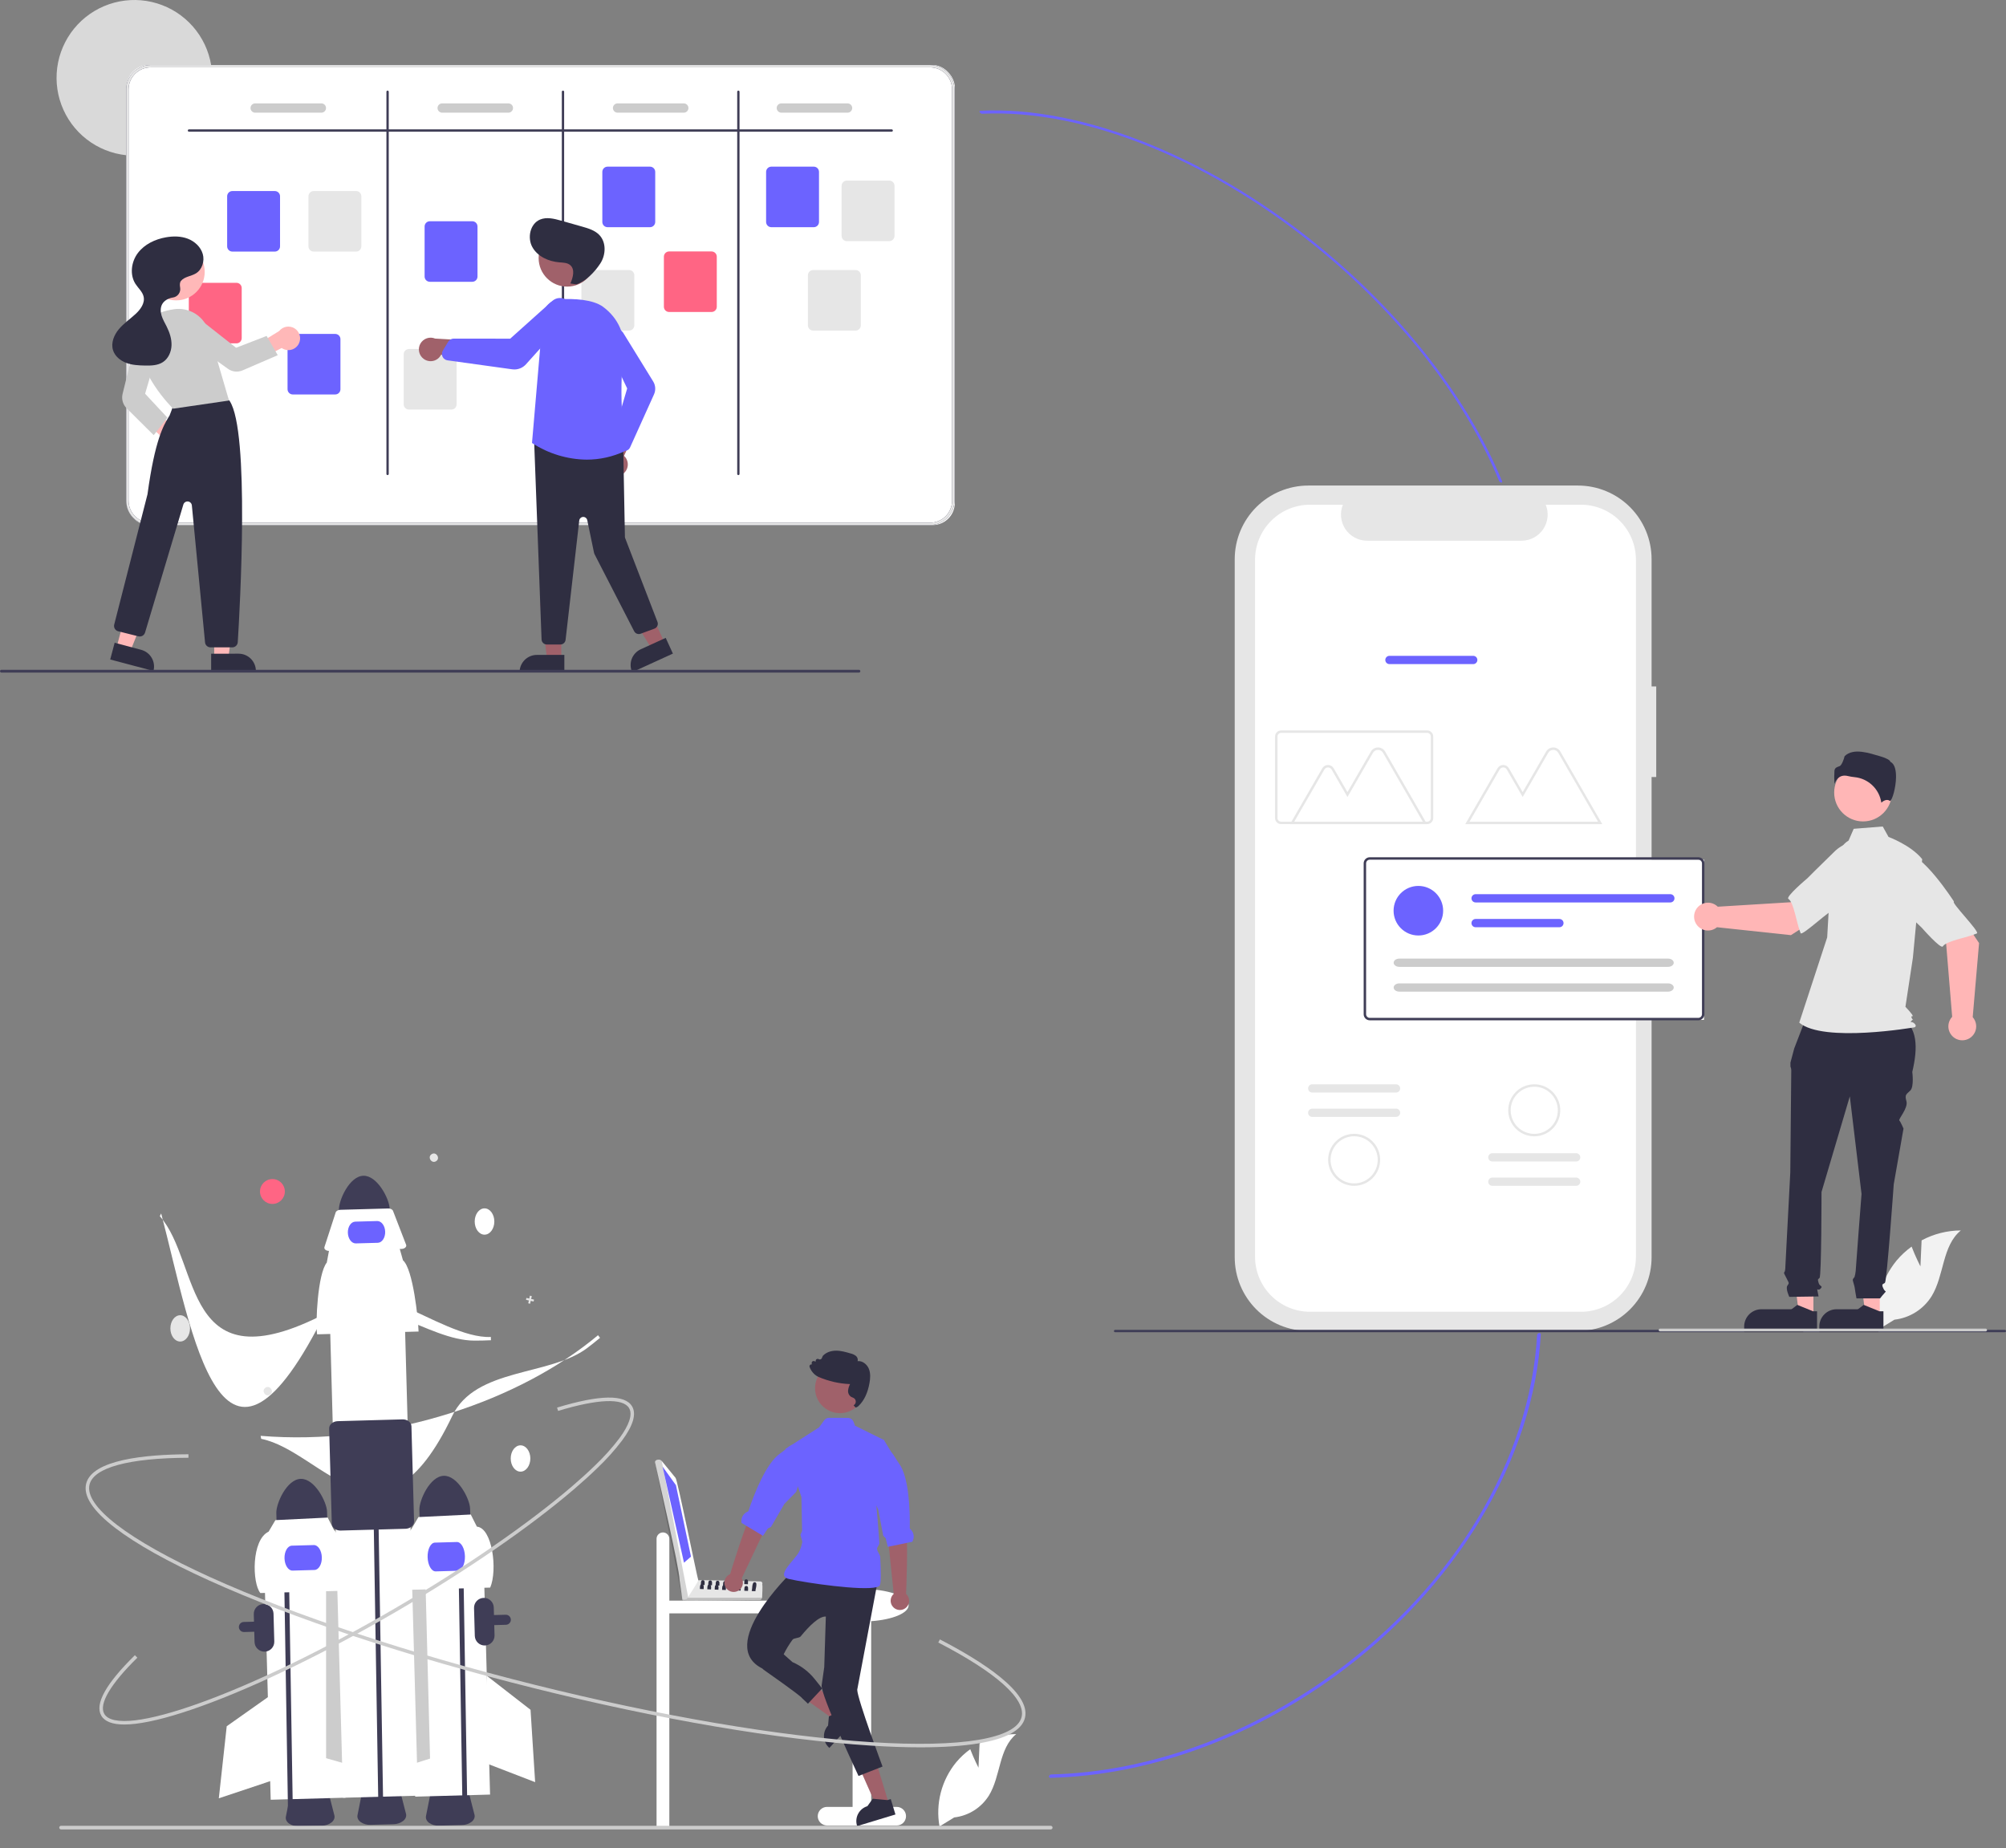 <svg width="1727" height="1591" viewBox="0 0 1727 1591" fill="none" xmlns="http://www.w3.org/2000/svg">
<rect x="0" y="0" width="1727" height="1591" fill="#808080" stroke="none"/>
<g clip-path="url(#clip0_136_2486)">
<path d="M182.076 58H129.676C124.638 58.005 119.808 60.008 116.246 63.57C112.684 67.132 110.681 71.962 110.676 77V133.81C110.006 133.77 109.336 133.71 108.676 133.63C96.262 132.324 84.46 127.576 74.6 119.921C64.74 112.266 57.215 102.009 52.872 90.306C48.53 78.604 47.543 65.92 50.023 53.687C52.504 41.453 58.352 30.156 66.909 21.068C75.467 11.98 86.392 5.464 98.455 2.254C110.518 -0.957 123.237 -0.733 135.18 2.899C147.122 6.53 157.813 13.426 166.046 22.809C174.279 32.191 179.727 43.687 181.776 56C181.886 56.66 181.986 57.33 182.076 58Z" fill="#D9D9D9"/>
<rect x="109" y="56" width="713" height="396" rx="19" fill="white"/>
<path d="M800.677 56H129.677C124.109 56.006 118.771 58.221 114.834 62.157C110.897 66.094 108.683 71.432 108.677 77V431C108.683 436.568 110.897 441.906 114.834 445.842C118.771 449.779 124.109 451.994 129.677 452H800.677C806.244 451.994 811.582 449.779 815.519 445.842C819.456 441.906 821.671 436.568 821.677 431V77C821.671 71.432 819.456 66.094 815.519 62.157C811.582 58.221 806.244 56.006 800.677 56ZM819.677 431C819.672 436.038 817.669 440.868 814.107 444.43C810.545 447.992 805.714 449.995 800.677 450H129.677C124.639 449.995 119.809 447.992 116.247 444.43C112.685 440.868 110.681 436.038 110.677 431V77C110.681 71.962 112.685 67.132 116.247 63.57C119.809 60.008 124.639 58.005 129.677 58H800.677C805.714 58.005 810.545 60.008 814.107 63.57C817.669 67.132 819.672 71.962 819.677 77V431Z" fill="#3F3D56"/>
<path d="M800.677 56H129.677C124.109 56.006 118.771 58.221 114.834 62.157C110.897 66.094 108.683 71.432 108.677 77V431C108.683 436.568 110.897 441.906 114.834 445.842C118.771 449.779 124.109 451.994 129.677 452H800.677C806.244 451.994 811.582 449.779 815.519 445.842C819.456 441.906 821.671 436.568 821.677 431V77C821.671 71.432 819.456 66.094 815.519 62.157C811.582 58.221 806.244 56.006 800.677 56ZM819.677 431C819.672 436.038 817.669 440.868 814.107 444.43C810.545 447.992 805.714 449.995 800.677 450H129.677C124.639 449.995 119.809 447.992 116.247 444.43C112.685 440.868 110.681 436.038 110.677 431V77C110.681 71.962 112.685 67.132 116.247 63.57C119.809 60.008 124.639 58.005 129.677 58H800.677C805.714 58.005 810.545 60.008 814.107 63.57C817.669 67.132 819.672 71.962 819.677 77V431Z" fill="#E6E6E6"/>
<path d="M767.676 113.37H162.676C162.411 113.37 162.156 113.264 161.969 113.077C161.781 112.889 161.676 112.635 161.676 112.37C161.676 112.104 161.781 111.85 161.969 111.663C162.156 111.475 162.411 111.37 162.676 111.37H767.676C767.941 111.37 768.195 111.475 768.383 111.663C768.57 111.85 768.676 112.104 768.676 112.37C768.676 112.635 768.57 112.889 768.383 113.077C768.195 113.264 767.941 113.37 767.676 113.37Z" fill="#3F3D56"/>
<path d="M333.676 409C333.411 409 333.156 408.895 332.969 408.707C332.781 408.52 332.676 408.265 332.676 408V79C332.676 78.735 332.781 78.48 332.969 78.293C333.156 78.105 333.411 78 333.676 78C333.941 78 334.195 78.105 334.383 78.293C334.57 78.48 334.676 78.735 334.676 79V408C334.676 408.265 334.57 408.52 334.383 408.707C334.195 408.895 333.941 409 333.676 409Z" fill="#3F3D56"/>
<path d="M484.676 409C484.411 409 484.156 408.895 483.969 408.707C483.781 408.52 483.676 408.265 483.676 408V79C483.676 78.735 483.781 78.48 483.969 78.293C484.156 78.105 484.411 78 484.676 78C484.941 78 485.195 78.105 485.383 78.293C485.57 78.48 485.676 78.735 485.676 79V408C485.676 408.265 485.57 408.52 485.383 408.707C485.195 408.895 484.941 409 484.676 409Z" fill="#3F3D56"/>
<path d="M635.676 409C635.411 409 635.156 408.895 634.969 408.707C634.781 408.52 634.676 408.265 634.676 408V79C634.676 78.735 634.781 78.48 634.969 78.293C635.156 78.105 635.411 78 635.676 78C635.941 78 636.195 78.105 636.383 78.293C636.57 78.48 636.676 78.735 636.676 79V408C636.676 408.265 636.57 408.52 636.383 408.707C636.195 408.895 635.941 409 635.676 409Z" fill="#3F3D56"/>
<path d="M236.592 216.587H200.052C198.859 216.586 197.715 216.112 196.871 215.268C196.028 214.424 195.553 213.28 195.552 212.087V168.968C195.553 167.775 196.028 166.631 196.871 165.787C197.715 164.944 198.859 164.469 200.052 164.468H236.592C237.785 164.469 238.929 164.944 239.772 165.787C240.616 166.631 241.09 167.775 241.092 168.968V212.087C241.09 213.28 240.616 214.424 239.772 215.268C238.929 216.112 237.785 216.586 236.592 216.587Z" fill="#6C63FF"/>
<path d="M288.592 339.587H252.052C250.859 339.586 249.715 339.112 248.871 338.268C248.028 337.424 247.553 336.28 247.552 335.087V291.968C247.553 290.775 248.028 289.631 248.871 288.787C249.715 287.944 250.859 287.469 252.052 287.468H288.592C289.785 287.469 290.929 287.944 291.772 288.787C292.616 289.631 293.09 290.775 293.092 291.968V335.087C293.09 336.28 292.616 337.424 291.772 338.268C290.929 339.112 289.785 339.586 288.592 339.587Z" fill="#6C63FF"/>
<path d="M406.592 242.587H370.052C368.859 242.586 367.715 242.111 366.871 241.268C366.028 240.424 365.553 239.28 365.552 238.087V194.968C365.553 193.775 366.028 192.631 366.871 191.787C367.715 190.944 368.859 190.469 370.052 190.468H406.592C407.785 190.469 408.929 190.944 409.772 191.787C410.616 192.631 411.09 193.775 411.092 194.968V238.087C411.09 239.28 410.616 240.424 409.772 241.268C408.929 242.112 407.785 242.586 406.592 242.587Z" fill="#6C63FF"/>
<path d="M559.592 195.587H523.052C521.859 195.586 520.715 195.111 519.871 194.268C519.028 193.424 518.553 192.28 518.552 191.087V147.968C518.553 146.775 519.028 145.631 519.871 144.787C520.715 143.944 521.859 143.469 523.052 143.468H559.592C560.785 143.469 561.929 143.944 562.772 144.787C563.616 145.631 564.09 146.775 564.092 147.968V191.087C564.09 192.28 563.616 193.424 562.772 194.268C561.929 195.112 560.785 195.586 559.592 195.587Z" fill="#6C63FF"/>
<path d="M700.592 195.587H664.052C662.859 195.586 661.715 195.111 660.871 194.268C660.028 193.424 659.553 192.28 659.552 191.087V147.968C659.553 146.775 660.028 145.631 660.871 144.787C661.715 143.944 662.859 143.469 664.052 143.468H700.592C701.785 143.469 702.929 143.944 703.772 144.787C704.616 145.631 705.09 146.775 705.092 147.968V191.087C705.09 192.28 704.616 193.424 703.772 194.268C702.929 195.112 701.785 195.586 700.592 195.587Z" fill="#6C63FF"/>
<path d="M765.592 207.587H729.052C727.859 207.586 726.715 207.111 725.871 206.268C725.028 205.424 724.553 204.28 724.552 203.087V159.968C724.553 158.775 725.028 157.631 725.871 156.787C726.715 155.944 727.859 155.469 729.052 155.468H765.592C766.785 155.469 767.929 155.944 768.772 156.787C769.616 157.631 770.09 158.775 770.092 159.968V203.087C770.09 204.28 769.616 205.424 768.772 206.268C767.929 207.112 766.785 207.586 765.592 207.587Z" fill="#E6E6E6"/>
<path d="M736.592 284.587H700.052C698.859 284.586 697.715 284.111 696.871 283.268C696.028 282.424 695.553 281.28 695.552 280.087V236.968C695.553 235.775 696.028 234.631 696.871 233.787C697.715 232.944 698.859 232.469 700.052 232.468H736.592C737.785 232.469 738.929 232.944 739.772 233.787C740.616 234.631 741.09 235.775 741.092 236.968V280.087C741.09 281.28 740.616 282.424 739.772 283.268C738.929 284.112 737.785 284.586 736.592 284.587Z" fill="#E6E6E6"/>
<path d="M612.592 268.587H576.052C574.859 268.586 573.715 268.111 572.871 267.268C572.028 266.424 571.553 265.28 571.552 264.087V220.968C571.553 219.775 572.028 218.631 572.871 217.787C573.715 216.944 574.859 216.469 576.052 216.468H612.592C613.785 216.469 614.929 216.944 615.772 217.787C616.616 218.631 617.09 219.775 617.092 220.968V264.087C617.09 265.28 616.616 266.424 615.772 267.268C614.929 268.112 613.785 268.586 612.592 268.587Z" fill="#FF6584"/>
<path d="M541.592 284.587H505.052C503.859 284.586 502.715 284.111 501.871 283.268C501.028 282.424 500.553 281.28 500.552 280.087V236.968C500.553 235.775 501.028 234.631 501.871 233.787C502.715 232.944 503.859 232.469 505.052 232.468H541.592C542.785 232.469 543.929 232.944 544.772 233.787C545.616 234.631 546.09 235.775 546.092 236.968V280.087C546.09 281.28 545.616 282.424 544.772 283.268C543.929 284.112 542.785 284.586 541.592 284.587Z" fill="#E6E6E6"/>
<path d="M388.592 352.587H352.052C350.859 352.586 349.715 352.111 348.871 351.268C348.028 350.424 347.553 349.28 347.552 348.087V304.968C347.553 303.775 348.028 302.631 348.871 301.787C349.715 300.944 350.859 300.469 352.052 300.468H388.592C389.785 300.469 390.929 300.944 391.772 301.787C392.616 302.631 393.09 303.775 393.092 304.968V348.087C393.09 349.28 392.616 350.424 391.772 351.268C390.929 352.112 389.785 352.586 388.592 352.587Z" fill="#E6E6E6"/>
<path d="M203.592 295.587H167.052C165.859 295.586 164.715 295.112 163.871 294.268C163.028 293.424 162.553 292.28 162.552 291.087V247.968C162.553 246.775 163.028 245.631 163.871 244.787C164.715 243.944 165.859 243.469 167.052 243.468H203.592C204.785 243.469 205.929 243.944 206.772 244.787C207.616 245.631 208.09 246.775 208.092 247.968V291.087C208.09 292.28 207.616 293.424 206.772 294.268C205.929 295.112 204.785 295.586 203.592 295.587Z" fill="#FF6584"/>
<path d="M306.592 216.587H270.052C268.859 216.586 267.715 216.112 266.871 215.268C266.028 214.424 265.553 213.28 265.552 212.087V168.968C265.553 167.775 266.028 166.631 266.871 165.787C267.715 164.944 268.859 164.469 270.052 164.468H306.592C307.785 164.469 308.929 164.944 309.772 165.787C310.616 166.631 311.09 167.775 311.092 168.968V212.087C311.09 213.28 310.616 214.424 309.772 215.268C308.929 216.112 307.785 216.586 306.592 216.587Z" fill="#E6E6E6"/>
<path d="M276.676 97H219.676C218.615 97 217.597 96.579 216.847 95.828C216.097 95.078 215.676 94.061 215.676 93C215.676 91.939 216.097 90.922 216.847 90.172C217.597 89.421 218.615 89 219.676 89H276.676C277.737 89 278.754 89.421 279.504 90.172C280.254 90.922 280.676 91.939 280.676 93C280.676 94.061 280.254 95.078 279.504 95.828C278.754 96.579 277.737 97 276.676 97Z" fill="#CCCCCC"/>
<path d="M437.676 97H380.676C379.615 97 378.597 96.579 377.847 95.828C377.097 95.078 376.676 94.061 376.676 93C376.676 91.939 377.097 90.922 377.847 90.172C378.597 89.421 379.615 89 380.676 89H437.676C438.737 89 439.754 89.421 440.504 90.172C441.254 90.922 441.676 91.939 441.676 93C441.676 94.061 441.254 95.078 440.504 95.828C439.754 96.579 438.737 97 437.676 97Z" fill="#CCCCCC"/>
<path d="M588.676 97H531.676C530.615 97 529.597 96.579 528.847 95.828C528.097 95.078 527.676 94.061 527.676 93C527.676 91.939 528.097 90.922 528.847 90.172C529.597 89.421 530.615 89 531.676 89H588.676C589.737 89 590.754 89.421 591.504 90.172C592.254 90.922 592.676 91.939 592.676 93C592.676 94.061 592.254 95.078 591.504 95.828C590.754 96.579 589.737 97 588.676 97Z" fill="#CCCCCC"/>
<path d="M729.676 97H672.676C671.615 97 670.597 96.579 669.847 95.828C669.097 95.078 668.676 94.061 668.676 93C668.676 91.939 669.097 90.922 669.847 90.172C670.597 89.421 671.615 89 672.676 89H729.676C730.737 89 731.754 89.421 732.504 90.172C733.254 90.922 733.676 91.939 733.676 93C733.676 94.061 733.254 95.078 732.504 95.828C731.754 96.579 730.737 97 729.676 97Z" fill="#CCCCCC"/>
<path d="M149.01 389.891C147.547 389.748 146.133 389.286 144.868 388.537C143.603 387.788 142.517 386.771 141.688 385.557C140.858 384.343 140.305 382.963 140.067 381.512C139.829 380.061 139.912 378.576 140.31 377.161L114.677 353.3L128.23 349.862L153.435 370.305C155.768 371.132 157.717 372.785 158.913 374.952C160.108 377.119 160.467 379.65 159.922 382.064C159.376 384.478 157.964 386.608 155.953 388.051C153.942 389.494 151.471 390.148 149.01 389.891Z" fill="#FFB8B8"/>
<path d="M184.404 566.253H196.664L202.496 518.965H184.402L184.404 566.253Z" fill="#FFB8B8"/>
<path d="M220.308 577.635L181.777 577.637L181.776 562.75L205.42 562.749C209.368 562.749 213.155 564.317 215.947 567.109C218.739 569.901 220.307 573.687 220.308 577.635Z" fill="#2F2E41"/>
<path d="M100.345 557.401L112.193 560.555L129.994 516.359L112.509 511.705L100.345 557.401Z" fill="#FFB8B8"/>
<path d="M132.113 577.639L94.879 567.729L98.708 553.343L121.557 559.424C125.372 560.44 128.628 562.929 130.607 566.345C132.587 569.761 133.129 573.824 132.113 577.639Z" fill="#2F2E41"/>
<path d="M199.961 557.3H181.253C180.072 557.304 178.931 556.866 178.057 556.071C177.182 555.277 176.636 554.183 176.527 553.007L165.171 435.075C165.088 434.21 164.706 433.401 164.092 432.786C163.478 432.171 162.67 431.789 161.805 431.704C160.94 431.62 160.072 431.838 159.351 432.323C158.629 432.808 158.099 433.528 157.85 434.36L124.876 544.56C124.528 545.731 123.74 546.722 122.678 547.327C121.616 547.932 120.362 548.103 119.176 547.806L101.773 543.454C101.166 543.302 100.595 543.032 100.092 542.658C99.59 542.285 99.166 541.816 98.846 541.278C98.525 540.74 98.314 540.144 98.225 539.524C98.136 538.905 98.17 538.273 98.326 537.667C98.61 536.557 126.737 426.639 126.982 425.509C133.355 378.541 140.979 365.955 145.075 359.194C145.414 358.635 145.726 358.12 146.006 357.634C146.358 357.025 148.519 350.989 149.89 347.069C150.068 346.432 150.376 345.838 150.796 345.325C151.215 344.813 151.735 344.393 152.325 344.092C169.536 335.29 189.672 341.383 195.434 343.46C196.389 343.796 197.21 344.433 197.772 345.275C215.057 371.347 206.575 522.767 204.699 552.856C204.62 554.06 204.087 555.189 203.208 556.014C202.328 556.839 201.167 557.299 199.961 557.3Z" fill="#2F2E41"/>
<path d="M151.684 258.585C165.249 258.585 176.245 247.589 176.245 234.024C176.245 220.459 165.249 209.463 151.684 209.463C138.119 209.463 127.123 220.459 127.123 234.024C127.123 247.589 138.119 258.585 151.684 258.585Z" fill="#FFB8B8"/>
<path d="M149.081 351.838L148.905 351.667C148.574 351.347 115.849 319.287 120.084 289.643C121.896 276.963 132.155 268.861 149.752 266.212C156.217 265.252 162.811 266.657 168.323 270.17C173.834 273.683 177.892 279.067 179.752 285.333L197.152 344.817L149.081 351.838Z" fill="#CCCCCC"/>
<path d="M132.333 374.641L109.015 351.47C107.42 349.876 106.263 347.899 105.653 345.729C105.044 343.559 105.003 341.269 105.535 339.078L116.824 293.159C117.162 291.783 117.779 290.491 118.636 289.363C119.494 288.235 120.574 287.295 121.809 286.602C123.045 285.908 124.409 285.475 125.819 285.33C127.228 285.185 128.653 285.331 130.003 285.759C132.578 286.589 134.729 288.388 136 290.776C137.271 293.164 137.562 295.953 136.813 298.553L124.928 338.949L144.146 359.586L132.333 374.641Z" fill="#CCCCCC"/>
<path d="M257.405 295.562C256.788 296.897 255.887 298.08 254.763 299.028C253.64 299.977 252.322 300.667 250.903 301.052C249.484 301.436 247.998 301.504 246.55 301.252C245.102 300.999 243.727 300.432 242.521 299.591L211.392 315.726L212.767 302.02L240.364 284.941C241.912 283.009 244.114 281.713 246.554 281.297C248.994 280.88 251.502 281.374 253.602 282.683C255.703 283.992 257.25 286.026 257.951 288.4C258.652 290.774 258.457 293.322 257.405 295.562Z" fill="#FFB8B8"/>
<path d="M239.122 305.765L208.775 318.878C206.755 319.744 204.547 320.076 202.362 319.841C200.177 319.607 198.088 318.814 196.298 317.54L157.709 289.891C156.558 289.065 155.588 288.013 154.859 286.797C154.131 285.582 153.659 284.23 153.474 282.826C153.289 281.421 153.395 279.993 153.784 278.631C154.173 277.268 154.837 276 155.736 274.905C157.463 272.822 159.933 271.494 162.622 271.202C165.312 270.909 168.01 271.675 170.144 273.337L203.233 299.379L229.533 289.204L239.122 305.765Z" fill="#CCCCCC"/>
<path d="M155.756 241.895C158.786 238.098 164.447 237.894 168.609 235.39C174.061 232.109 176.315 224.779 174.558 218.664C172.801 212.549 167.62 207.783 161.68 205.503C155.739 203.224 149.13 203.196 142.864 204.298C133.534 205.938 124.348 210.293 118.657 217.867C112.967 225.441 111.519 236.533 116.676 244.479C119.046 248.132 122.705 251.146 123.651 255.396C124.894 260.976 120.98 266.357 116.787 270.242C112.01 274.669 106.53 278.376 102.345 283.365C98.16 288.355 95.37 295.171 97.279 301.397C98.879 306.614 103.535 310.457 108.641 312.381C113.746 314.306 119.307 314.584 124.762 314.691C130.059 314.794 135.685 314.666 140.148 311.809C144.925 308.752 147.476 302.951 147.664 297.282C147.852 291.614 145.958 286.06 143.419 280.988C141.906 277.965 140.147 275.035 139.141 271.808C138.136 268.58 137.961 264.917 139.572 261.945C141.264 258.82 144.689 256.936 148.176 256.251C148.357 256.215 148.549 256.183 148.749 256.155C149.741 256.026 150.697 255.698 151.559 255.189C152.42 254.681 153.17 254.002 153.762 253.196C154.354 252.39 154.776 251.471 155.003 250.497C155.23 249.523 155.257 248.512 155.082 247.527C154.685 245.313 154.72 243.193 155.756 241.895Z" fill="#2F2E41"/>
<path d="M483.229 567.3H470.969L465.137 520.012L483.231 520.013L483.229 567.3Z" fill="#A0616A"/>
<path d="M462.212 563.797H485.856V578.684H447.325C447.325 576.729 447.71 574.793 448.458 572.987C449.207 571.181 450.303 569.54 451.685 568.157C453.068 566.775 454.709 565.678 456.515 564.93C458.321 564.182 460.257 563.797 462.212 563.797Z" fill="#2F2E41"/>
<path d="M572.184 553.413L561.033 558.506L536.079 517.917L552.538 510.399L572.184 553.413Z" fill="#A0616A"/>
<path d="M551.612 558.958L573.118 549.135L579.303 562.676L544.255 578.685C543.443 576.906 542.989 574.985 542.919 573.032C542.849 571.078 543.165 569.13 543.848 567.298C544.531 565.466 545.568 563.787 546.9 562.356C548.232 560.925 549.833 559.771 551.612 558.958Z" fill="#2F2E41"/>
<path d="M536.481 407.857C537.656 406.973 538.622 405.842 539.313 404.544C540.003 403.246 540.4 401.813 540.477 400.345C540.553 398.877 540.307 397.41 539.755 396.047C539.203 394.685 538.359 393.46 537.282 392.458L551.694 359.759L533.385 362.861L522.507 393.438C520.945 395.358 520.141 397.784 520.249 400.257C520.356 402.73 521.367 405.077 523.089 406.854C524.812 408.632 527.127 409.716 529.595 409.9C532.063 410.085 534.513 409.358 536.481 407.857Z" fill="#A0616A"/>
<path d="M482.448 554.831H470.736C469.6 554.827 468.507 554.396 467.675 553.622C466.844 552.849 466.334 551.79 466.247 550.658L459.86 380.099C459.813 379.445 459.909 378.789 460.141 378.177C460.374 377.564 460.737 377.009 461.206 376.552C461.675 376.094 462.239 375.744 462.857 375.527C463.475 375.31 464.134 375.231 464.786 375.294L532.521 382.488C533.618 382.595 534.639 383.102 535.387 383.912C536.136 384.722 536.562 385.778 536.583 386.881L538.002 462.117C538.01 462.525 538.089 462.929 538.236 463.31L566.021 535.363C566.236 535.919 566.338 536.513 566.321 537.109C566.304 537.706 566.169 538.293 565.923 538.836C565.677 539.38 565.325 539.869 564.888 540.275C564.451 540.682 563.938 540.997 563.378 541.203L551.51 545.576C550.479 545.956 549.345 545.945 548.321 545.547C547.298 545.148 546.455 544.389 545.953 543.412L511.82 477.043C511.634 476.682 511.498 476.298 511.416 475.901L505.585 447.807C505.416 446.992 504.962 446.265 504.305 445.754C503.648 445.244 502.831 444.984 502 445.022C501.169 445.059 500.378 445.392 499.77 445.96C499.162 446.527 498.776 447.293 498.681 448.119L486.919 550.843C486.793 551.941 486.268 552.954 485.444 553.69C484.619 554.425 483.553 554.832 482.448 554.831Z" fill="#2F2E41"/>
<path d="M488.28 246.739C501.844 246.739 512.841 235.742 512.841 222.178C512.841 208.613 501.844 197.617 488.28 197.617C474.715 197.617 463.719 208.613 463.719 222.178C463.719 235.742 474.715 246.739 488.28 246.739Z" fill="#A0616A"/>
<path d="M505.124 395.694C488.468 395.511 472.209 390.586 458.251 381.496L458.012 381.331L458.036 381.041L467.431 271.626C467.755 267.913 469.412 264.444 472.096 261.859C474.78 259.274 478.309 257.748 482.03 257.564C494.206 257.004 510.561 257.71 519.316 264.23C532.547 274.085 538.924 288.924 536.812 304.943C532.432 338.162 537.394 382.972 537.974 387.972L538.016 388.333L537.686 388.484C527.486 393.229 516.373 395.69 505.124 395.694Z" fill="#6C63FF"/>
<path d="M537.86 388.158C537.168 388.156 536.483 388.012 535.85 387.732C535.216 387.453 534.647 387.046 534.179 386.536L528.807 380.674C528.226 380.037 527.819 379.262 527.625 378.422C527.431 377.582 527.456 376.707 527.698 375.879L539.948 334.415L521.309 295.272C520.438 293.44 520.225 291.364 520.705 289.393C521.128 287.662 522.065 286.101 523.394 284.915C524.722 283.728 526.379 282.972 528.146 282.747C529.912 282.521 531.706 282.836 533.29 283.65C534.874 284.465 536.174 285.74 537.018 287.309L562.313 328.351C563.34 330.016 563.943 331.907 564.069 333.86C564.194 335.812 563.839 337.766 563.033 339.549L542.423 385.214C542.083 385.969 541.561 386.627 540.904 387.13C540.246 387.633 539.474 387.964 538.657 388.094C538.393 388.136 538.127 388.157 537.86 388.158Z" fill="#6C63FF"/>
<path d="M364.738 308.953C365.918 309.83 367.275 310.438 368.715 310.734C370.155 311.03 371.643 311.006 373.073 310.665C374.503 310.324 375.841 309.674 376.992 308.76C378.143 307.846 379.08 306.69 379.737 305.375L415.175 309.971L407.031 293.283L374.627 291.477C372.344 290.52 369.79 290.434 367.448 291.235C365.106 292.036 363.139 293.668 361.92 295.823C360.701 297.977 360.315 300.503 360.835 302.923C361.354 305.343 362.743 307.488 364.738 308.953Z" fill="#A0616A"/>
<path d="M442.85 318.067C442.233 318.067 441.616 318.024 441.005 317.939L385.254 310.207C384.343 310.082 383.477 309.732 382.735 309.189C381.993 308.646 381.398 307.926 381.003 307.096C380.876 306.828 380.769 306.551 380.685 306.267C380.47 305.528 380.409 304.753 380.508 303.991C380.607 303.228 380.863 302.494 381.26 301.835L385.874 294.186C386.37 293.369 387.068 292.692 387.901 292.222C388.734 291.752 389.673 291.503 390.63 291.5H390.637L439.233 291.556L475.527 259.039C477.216 257.529 479.372 256.647 481.634 256.539C483.62 256.447 485.588 256.959 487.277 258.008C488.966 259.057 490.298 260.593 491.097 262.414C491.895 264.235 492.123 266.256 491.75 268.209C491.376 270.162 490.42 271.956 489.007 273.355L452.792 313.633C451.538 315.028 450.005 316.144 448.293 316.908C446.58 317.672 444.725 318.067 442.85 318.067Z" fill="#6C63FF"/>
<path d="M491.072 244.028C493.317 238.833 495.216 231.915 490.911 228.243C488.414 226.112 484.817 226.108 481.545 225.843C472.328 225.096 462.84 220.855 458.335 212.78C453.829 204.704 456.345 192.695 464.845 189.052C470.574 186.596 477.142 188.269 483.139 189.969L501.145 195.075C506.495 196.592 512.112 198.265 515.964 202.277C522.107 208.674 521.648 219.488 516.769 226.895C511.89 234.301 504.542 242.025 496.131 244.837L491.072 244.028Z" fill="#2F2E41"/>
<path d="M739.484 579.01H1.19C1.034 579.01 0.878 578.98 0.734 578.92C0.589 578.86 0.457 578.773 0.346 578.662C0.235 578.551 0.147 578.42 0.087 578.275C0.027 578.131 -0.004 577.976 -0.004 577.819C-0.004 577.662 0.027 577.507 0.087 577.362C0.147 577.218 0.235 577.086 0.346 576.976C0.457 576.865 0.589 576.777 0.734 576.718C0.878 576.658 1.034 576.628 1.19 576.628H739.484C739.641 576.628 739.796 576.658 739.941 576.718C740.086 576.777 740.217 576.865 740.328 576.976C740.439 577.086 740.527 577.218 740.587 577.362C740.647 577.507 740.678 577.662 740.678 577.819C740.678 577.976 740.647 578.131 740.587 578.275C740.527 578.42 740.439 578.551 740.328 578.662C740.217 578.773 740.086 578.86 739.941 578.92C739.796 578.98 739.641 579.01 739.484 579.01Z" fill="#3F3D56"/>
</g>
<g clip-path="url(#clip1_136_2486)">
<path d="M570.741 1319.24C572.2 1319.24 573.599 1319.82 574.63 1320.85C575.662 1321.88 576.241 1323.28 576.241 1324.74V1377.94H681.741C683.2 1377.94 684.599 1378.52 685.63 1379.55C686.662 1380.59 687.241 1381.99 687.241 1383.44C687.241 1384.9 686.662 1386.3 685.63 1387.33C684.599 1388.36 683.2 1388.94 681.741 1388.94H576.241V1572.94H565.241V1324.74C565.241 1323.28 565.821 1321.88 566.852 1320.85C567.884 1319.82 569.283 1319.24 570.741 1319.24Z" fill="white"/>
<path d="M277.147 1571.69L257.315 1572.24C254.302 1572.4 251.322 1571.56 248.829 1569.86C246.675 1568.26 245.687 1566.1 246.12 1563.92L250.023 1544.31C250.758 1540.61 255.293 1537.81 260.803 1537.66L271.755 1537.36C277.266 1537.2 281.947 1539.75 282.886 1543.4L287.865 1562.77C288.417 1564.92 287.55 1567.13 285.489 1568.85C283.093 1570.68 280.163 1571.68 277.147 1571.69Z" fill="#3F3D56"/>
<path d="M397.778 1571.13L377.946 1571.68C374.933 1571.84 371.953 1571 369.46 1569.3C367.306 1567.7 366.318 1565.53 366.751 1563.36L370.654 1543.75C371.389 1540.05 375.923 1537.25 381.434 1537.1L392.386 1536.8C397.897 1536.64 402.578 1539.19 403.517 1542.84L408.496 1562.21C409.048 1564.35 408.181 1566.57 406.119 1568.29C403.724 1570.12 400.794 1571.12 397.778 1571.13Z" fill="#3F3D56"/>
<path d="M208.281 1404.63C207.375 1404.24 206.63 1403.55 206.168 1402.68C205.706 1401.81 205.556 1400.8 205.742 1399.83C205.928 1398.87 206.439 1397.99 207.191 1397.35C207.943 1396.71 208.89 1396.35 209.876 1396.32L435.344 1390.1C435.913 1390.08 436.478 1390.18 437.01 1390.38C437.541 1390.58 438.027 1390.89 438.44 1391.28C438.853 1391.67 439.185 1392.14 439.417 1392.66C439.649 1393.18 439.777 1393.74 439.793 1394.3C439.823 1395.45 439.397 1396.56 438.608 1397.4C437.819 1398.23 436.731 1398.72 435.584 1398.75L210.115 1404.98C209.486 1405 208.86 1404.88 208.281 1404.63Z" fill="#3F3D56"/>
<path d="M291.491 1329.99L227.042 1331.77L233.051 1549.37L297.5 1547.59L291.491 1329.99Z" fill="white"/>
<path d="M293.126 1326.08L280.737 1359.83L280.748 1513.59L295.844 1517.92L293.126 1326.08Z" fill="#CCCCCC"/>
<path d="M258.93 1273.12C246.873 1273.46 237.673 1294.33 237.895 1302.47L238.302 1317.22L281.961 1316.01L281.554 1301.27C281.325 1293.13 270.988 1272.8 258.93 1273.12Z" fill="#3F3D56"/>
<path d="M227.878 1421.88C225.625 1421.94 223.44 1421.1 221.804 1419.56C220.167 1418.01 219.211 1415.87 219.146 1413.62L218.484 1389.63C218.421 1387.37 219.257 1385.19 220.806 1383.55C222.356 1381.91 224.492 1380.96 226.746 1380.9C228.999 1380.83 231.185 1381.67 232.823 1383.22C234.46 1384.77 235.415 1386.9 235.477 1389.16L236.14 1413.15C236.199 1415.4 235.363 1417.59 233.814 1419.22C232.265 1420.86 230.13 1421.82 227.878 1421.88Z" fill="#3F3D56"/>
<path d="M244.233 1332.28L243.928 1316.43L248.086 1316.33L248.391 1332.13L252.16 1562.48L248.001 1562.59" fill="#3F3D56"/>
<path d="M298.881 1369.36L224.143 1371.42C217.004 1362.72 216.356 1325.63 231.253 1318.57L237.096 1308.65L282.138 1306.45L287.402 1316.9C294.813 1323.21 298.634 1360.06 298.881 1369.36Z" fill="white"/>
<path d="M270.751 1351.57L251.851 1352.1C248.203 1352.2 245.103 1347.46 244.939 1341.55C244.776 1335.63 247.611 1330.74 251.258 1330.64L270.158 1330.12C273.805 1330.01 276.906 1334.75 277.069 1340.66C277.233 1346.58 274.398 1351.47 270.751 1351.57Z" fill="#6C63FF"/>
<path d="M234.151 1458.57L195.192 1486.09L188.386 1548.14L233.834 1532.95L234.151 1458.57Z" fill="white"/>
<path d="M415.901 1327.32L351.452 1329.1L357.461 1546.7L421.91 1544.92L415.901 1327.32Z" fill="white"/>
<path d="M352.996 1326.81L366.257 1360.22L370.236 1513.93L355.257 1518.65L352.996 1326.81Z" fill="#CCCCCC"/>
<path d="M448.132 1266.91C452.797 1266.91 456.579 1261.84 456.579 1255.58C456.579 1249.33 452.797 1244.26 448.132 1244.26C443.467 1244.26 439.685 1249.33 439.685 1255.58C439.685 1261.84 443.467 1266.91 448.132 1266.91Z" fill="white"/>
<path d="M382.084 1270.49C370.026 1270.83 360.827 1291.7 361.048 1299.84L361.455 1314.59L405.114 1313.38L404.707 1298.64C404.478 1290.5 394.141 1270.17 382.084 1270.49Z" fill="#3F3D56"/>
<path d="M394.567 1337.25L394.262 1321.39L398.42 1321.29L398.725 1337.09L402.494 1567.44L398.335 1567.55" fill="#3F3D56"/>
<path d="M422.034 1366.73L347.296 1368.79C345.992 1360.92 347.678 1324.16 354.407 1315.94L360.249 1306.02L405.291 1303.82L410.555 1314.27C423.854 1315.35 428.506 1351.47 422.034 1366.73Z" fill="white"/>
<path d="M393.995 1352.25L375.095 1352.78C371.448 1352.88 368.326 1347.4 368.138 1340.57C367.949 1333.75 370.764 1328.11 374.411 1328.01L393.311 1327.49C396.958 1327.38 400.079 1332.86 400.268 1339.69C400.456 1346.51 397.642 1352.15 393.995 1352.25Z" fill="#6C63FF"/>
<path d="M419.086 1442.66L456.749 1471.93L460.715 1534.23L416.009 1516.98L419.086 1442.66Z" fill="white"/>
<path d="M408.568 1154.12C368.155 1154.12 321.711 1109.27 280.619 1130.58C156.204 1195.1 173.33 1087.14 137.587 1046.99L138.76 1044.64C165.82 1147.86 190.303 1312.33 281.159 1127.84C303.918 1081.63 378.614 1153.06 422.583 1150.96L422.659 1153.79C418.015 1154.01 413.318 1154.12 408.568 1154.12Z" fill="white"/>
<path d="M505.565 1160.47C473.35 1184.87 409.249 1177.16 389.357 1218.95C329.129 1345.5 277.603 1249.1 224.869 1238.68L224.384 1236.09C277.174 1240.47 333.798 1233.68 388.135 1216.45C437.239 1200.87 481.049 1177.71 514.827 1149.48L516.596 1151.69C513.03 1154.67 509.353 1157.6 505.565 1160.47Z" fill="white"/>
<path d="M155.132 1154.91C159.797 1154.91 163.579 1149.84 163.579 1143.58C163.579 1137.33 159.797 1132.26 155.132 1132.26C150.467 1132.26 146.685 1137.33 146.685 1143.58C146.685 1149.84 150.467 1154.91 155.132 1154.91Z" fill="#E6E6E6"/>
<path d="M417.132 1062.91C421.797 1062.91 425.579 1057.84 425.579 1051.58C425.579 1045.33 421.797 1040.26 417.132 1040.26C412.467 1040.26 408.685 1045.33 408.685 1051.58C408.685 1057.84 412.467 1062.91 417.132 1062.91Z" fill="white"/>
<path d="M232.47 1200.63C228.608 1203.2 224.656 1197.08 228.592 1194.62C232.454 1192.05 236.406 1198.17 232.47 1200.63Z" fill="#E6E6E6"/>
<path d="M375.47 999.629C371.608 1002.2 367.656 996.078 371.592 993.619C375.454 991.046 379.406 997.17 375.47 999.629Z" fill="#E6E6E6"/>
<path d="M459.749 1118.8L457.292 1118.26L457.83 1115.8L456.192 1115.44L455.653 1117.9L453.196 1117.36L452.837 1119L455.294 1119.54L454.756 1122L456.394 1122.36L456.933 1119.9L459.39 1120.44L459.749 1118.8Z" fill="#E6E6E6"/>
<path d="M234.535 1036.44C240.446 1036.44 245.238 1031.65 245.238 1025.74C245.238 1019.83 240.446 1015.03 234.535 1015.03C228.625 1015.03 223.833 1019.83 223.833 1025.74C223.833 1031.65 228.625 1036.44 234.535 1036.44Z" fill="#FF6584"/>
<path d="M312.816 1012.19C300.759 1012.53 291.559 1033.4 291.78 1041.54L292.187 1056.28L335.846 1055.08L335.439 1040.34C335.211 1032.19 324.874 1011.87 312.816 1012.19Z" fill="#3F3D56"/>
<path d="M338.813 1570.41L318.981 1570.96C315.968 1571.11 312.988 1570.28 310.495 1568.58C308.341 1566.98 307.353 1564.81 307.786 1562.64L311.689 1543.02C312.425 1539.32 316.959 1536.53 322.469 1536.37L333.422 1536.07C338.932 1535.92 343.613 1538.46 344.552 1542.12L349.531 1561.48C350.083 1563.63 349.216 1565.85 347.155 1567.57C344.759 1569.4 341.829 1570.4 338.813 1570.41Z" fill="#3F3D56"/>
<path d="M347.656 1106.04L283.207 1107.82L295.353 1547.66L359.802 1545.88L347.656 1106.04Z" fill="white"/>
<path d="M321.868 1318.95L321.562 1303.09L325.721 1302.99L326.026 1318.79L329.795 1549.14L325.635 1549.26" fill="#3F3D56"/>
<path d="M360.345 1146.29L273.019 1148.7C271.497 1139.5 273.466 1096.55 281.328 1086.95L283.482 1075.49L343.779 1073.82L346.933 1084.99C355.592 1092.36 360.057 1135.43 360.345 1146.29Z" fill="white"/>
<path d="M345.685 1075.18L283.462 1076.89C281.165 1076.96 279.269 1075.75 279.226 1074.2C279.221 1073.98 279.253 1073.75 279.323 1073.54L288.988 1043.77C289.402 1042.49 291.049 1041.56 292.972 1041.5L334.236 1040.36C336.159 1040.31 337.856 1041.15 338.34 1042.4L349.633 1071.6C350.21 1073.09 348.876 1074.65 346.653 1075.07C346.334 1075.13 346.01 1075.17 345.685 1075.18Z" fill="white"/>
<path d="M289.6 1316.93C289.038 1316.69 288.507 1316.38 288.019 1316.01C287.319 1315.52 286.741 1314.88 286.328 1314.13C285.916 1313.38 285.68 1312.54 285.64 1311.69L283.379 1229.81C283.286 1226.42 286.604 1223.57 290.777 1223.46L346.48 1221.92C350.653 1221.8 354.123 1224.47 354.217 1227.86L356.478 1309.73C356.484 1310.59 356.295 1311.43 355.925 1312.2C355.554 1312.98 355.013 1313.65 354.341 1314.18C352.853 1315.39 350.998 1316.07 349.079 1316.09L293.377 1317.63C292.082 1317.67 290.793 1317.43 289.6 1316.93Z" fill="#3F3D56"/>
<path d="M325.252 1069.91L306.352 1070.43C302.705 1070.53 299.621 1066.41 299.479 1061.24C299.336 1056.08 302.188 1051.8 305.835 1051.69L324.735 1051.17C328.382 1051.07 331.466 1055.19 331.609 1060.36C331.751 1065.52 328.9 1069.81 325.252 1069.91Z" fill="#6C63FF"/>
<path d="M772.009 1555.53H750.009V1395.65C768.411 1394.33 782.241 1388.7 782.241 1381.94C782.241 1374.21 764.109 1367.94 741.741 1367.94C719.374 1367.94 701.241 1374.21 701.241 1381.94C701.241 1388.76 715.341 1394.44 734.009 1395.69V1555.53H712.009C709.887 1555.53 707.852 1556.37 706.352 1557.87C704.851 1559.37 704.009 1561.41 704.009 1563.53C704.009 1565.65 704.851 1567.68 706.352 1569.19C707.852 1570.69 709.887 1571.53 712.009 1571.53H772.009C774.13 1571.53 776.165 1570.69 777.665 1569.19C779.166 1567.68 780.009 1565.65 780.009 1563.53C780.009 1561.41 779.166 1559.37 777.665 1557.87C776.165 1556.37 774.13 1555.53 772.009 1555.53Z" fill="white"/>
<path d="M727.847 1474.36L720.62 1482.24L686.806 1458.11L697.471 1446.49L727.847 1474.36Z" fill="#A0616A"/>
<path d="M709.369 1495.15C709.44 1496.91 709.86 1498.64 710.604 1500.24C711.348 1501.83 712.402 1503.27 713.704 1504.46L714.023 1504.75L723.5 1494.42L737.321 1479.36L727.118 1469.99L725.276 1472.01L725.084 1472.21L715.902 1476.56L713.956 1477.48L713.623 1477.64L712.891 1485.5V1485.51C711.693 1486.8 710.766 1488.32 710.161 1489.97C709.556 1491.63 709.287 1493.39 709.369 1495.15Z" fill="#2F2E41"/>
<path d="M765.287 1552.92L755.06 1556.03L738.21 1518.06L753.304 1513.48L765.287 1552.92Z" fill="#A0616A"/>
<path d="M737.802 1571.64L737.927 1572.06L770.903 1562.05L766.878 1548.8L764.274 1549.59L764 1549.67L751.741 1548.54L751.378 1548.51L746.739 1554.91C743.336 1555.95 740.482 1558.29 738.806 1561.43C737.13 1564.56 736.769 1568.24 737.802 1571.64Z" fill="#2F2E41"/>
<path d="M680.957 1354.13C680.957 1354.13 615.663 1417.17 656.941 1436.68H669.699C672.472 1427.67 676.735 1419.18 682.311 1411.58C683.516 1410 688.032 1410.32 689.286 1408.78C696.943 1399.4 705.244 1391.33 710.977 1391.65L709.605 1435.21L707.386 1450.75C706.22 1458.78 739.113 1528.91 739.113 1528.91L759.787 1520.78C759.787 1520.78 738.247 1463.02 737.995 1454.7L755.257 1363.13L680.957 1354.13Z" fill="#2F2E41"/>
<path d="M675.513 1357.24C675.845 1357.71 676.28 1358.11 676.785 1358.39C677.617 1358.86 678.519 1359.2 679.456 1359.38C694.157 1362.72 742.182 1369.64 754.648 1366.34C756.18 1365.94 757.179 1365.38 757.504 1364.64C758.548 1362.3 758.414 1352.42 757.8 1340.49C757.689 1338.26 755.226 1335.84 755.078 1333.5C754.974 1331.75 757.186 1330.1 757.068 1328.32C756.254 1316.26 755.203 1303.97 754.501 1296.2C754.057 1291.2 753.753 1288.08 753.753 1288.08L761.337 1240.26L760.982 1239.68L760.582 1239.48L736.13 1227.38L734.798 1223.97C734.412 1222.99 733.741 1222.15 732.872 1221.56C732.003 1220.96 730.975 1220.64 729.922 1220.64L713.815 1220.57C712.98 1220.56 712.155 1220.76 711.41 1221.14C710.665 1221.52 710.021 1222.07 709.532 1222.74L705.166 1228.79L676.312 1247.29L676.423 1247.63L689.962 1288.83L690.029 1292.04V1292.05L690.532 1317.87L689.134 1321.37L690.709 1327.11C690.709 1327.11 689.984 1333.82 686.1 1338.81C682.578 1343.34 678.095 1348.06 676.067 1351.89V1351.9C674.943 1354.01 674.566 1355.85 675.513 1357.24Z" fill="#6C63FF"/>
<path d="M653.806 1432.94L657.296 1437.35C657.296 1437.35 689.393 1459.8 690.496 1461.9L695.568 1466.7L707.842 1453.58L701.459 1445.58C696.351 1439.18 689.752 1434.13 682.238 1430.87L672.456 1422.19L653.806 1432.94Z" fill="#2F2E41"/>
<path d="M769.425 1372.13L763.58 1315.55L762.037 1292.27L778.397 1289.31C778.397 1289.31 777.749 1305.96 779.893 1315.35C782.008 1324.62 780.173 1370.89 780.042 1372.13C781.244 1373.2 782.091 1374.61 782.471 1376.18C782.852 1377.75 782.748 1379.39 782.173 1380.9C781.598 1382.4 780.58 1383.7 779.253 1384.61C777.926 1385.53 776.352 1386.02 774.74 1386.02C773.129 1386.02 771.554 1385.53 770.226 1384.62C768.898 1383.71 767.879 1382.41 767.303 1380.9C766.726 1379.4 766.621 1377.75 767 1376.19C767.379 1374.62 768.225 1373.21 769.425 1372.13Z" fill="#A0616A"/>
<path d="M749.942 1286.45L754.5 1296.2L756.091 1299.59L760.374 1322.03L762.513 1324.3L764.355 1331.63L765.221 1331.45L780.832 1328.22L785.382 1327.28C786.407 1325.57 786.811 1323.56 786.526 1321.59C786.24 1319.62 785.282 1317.8 783.813 1316.46C783.503 1316.17 783.244 1315.9 783.251 1315.64C783.51 1300.04 782.556 1271.55 773.936 1259.82C771.199 1256.1 769.556 1252.39 767.166 1249.8C767.159 1249.79 767.159 1249.79 767.152 1249.79L761.336 1240.26L760.981 1239.68L760.582 1239.48L749.942 1286.45Z" fill="#6C63FF"/>
<path d="M723.128 1216.56C734.964 1216.56 744.559 1206.97 744.559 1195.13C744.559 1183.3 734.964 1173.7 723.128 1173.7C711.292 1173.7 701.697 1183.3 701.697 1195.13C701.697 1206.97 711.292 1216.56 723.128 1216.56Z" fill="#A0616A"/>
<path d="M748.575 1190.52C749.203 1186.92 749.692 1182.25 747.894 1178.1C746.374 1174.61 742.574 1171.33 738.349 1171.77C738.549 1170.99 738.527 1170.16 738.285 1169.38C738.042 1168.6 737.589 1167.91 736.976 1167.37C735.601 1166.29 733.997 1165.54 732.288 1165.17C728.317 1164 724.204 1162.79 719.957 1162.77C715.19 1162.74 710.966 1164.38 708.376 1167.26L708.313 1167.35L707.537 1169.2C707.433 1169.45 707.276 1169.68 707.078 1169.86C706.88 1170.04 706.644 1170.18 706.388 1170.26C706.131 1170.35 705.858 1170.37 705.59 1170.34C705.321 1170.31 705.063 1170.21 704.834 1170.07C704.583 1169.92 704.296 1169.83 704.001 1169.82C703.706 1169.81 703.414 1169.88 703.154 1170.02C702.893 1170.15 702.673 1170.36 702.515 1170.61C702.357 1170.86 702.267 1171.14 702.254 1171.44L702.212 1172.23L701.1 1171.78C700.821 1171.67 700.517 1171.64 700.22 1171.68C699.922 1171.72 699.642 1171.85 699.408 1172.03C699.173 1172.22 698.994 1172.47 698.887 1172.75C698.781 1173.03 698.751 1173.34 698.802 1173.63L698.95 1174.58C698.71 1174.53 698.465 1174.54 698.228 1174.59C697.991 1174.64 697.767 1174.75 697.57 1174.89C697.287 1175.09 697.078 1175.39 696.972 1175.72C696.866 1176.06 696.869 1176.41 696.98 1176.75C697.843 1179.21 699.317 1181.41 701.264 1183.15C702.138 1183.94 703.117 1184.6 704.173 1185.12C704.392 1185.23 704.62 1185.34 704.857 1185.44C713.398 1189.1 722.536 1191.17 731.821 1191.55C730.943 1193.22 730.375 1195.04 730.146 1196.92C730.019 1197.98 730.187 1199.06 730.63 1200.04C731.073 1201.02 731.775 1201.85 732.66 1202.46C733.044 1202.68 733.447 1202.86 733.864 1203.01C734.263 1203.16 734.649 1203.34 735.019 1203.55C735.561 1203.87 736.007 1204.34 736.312 1204.89C736.616 1205.45 736.769 1206.08 736.754 1206.71C736.739 1207.34 736.557 1207.96 736.226 1208.5C735.895 1209.04 735.428 1209.49 734.871 1209.79C734.871 1209.79 736.465 1211.74 736.721 1211.7C737.737 1211.47 738.655 1210.93 739.346 1210.15C743.987 1205.64 747.092 1199.04 748.575 1190.52Z" fill="#2F2E41"/>
<path d="M842.398 1521.79L843.329 1500.85C853.039 1495.66 863.869 1492.92 874.879 1492.86C859.726 1505.25 861.62 1529.13 851.346 1545.79C848.103 1550.96 843.736 1555.34 838.572 1558.59C833.407 1561.85 827.576 1563.9 821.511 1564.59L808.831 1572.36C807.091 1562.66 807.474 1552.7 809.955 1543.16C812.436 1533.62 816.955 1524.73 823.201 1517.11C826.747 1512.87 830.813 1509.09 835.303 1505.87C838.34 1513.87 842.398 1521.79 842.398 1521.79Z" fill="white"/>
<path d="M906.157 1573.35C906.157 1573.56 906.118 1573.76 906.04 1573.95C905.962 1574.14 905.847 1574.31 905.703 1574.45C905.559 1574.6 905.387 1574.71 905.198 1574.79C905.01 1574.87 904.808 1574.91 904.603 1574.91H52.553C52.141 1574.91 51.746 1574.74 51.455 1574.45C51.164 1574.16 51 1573.77 51 1573.35C51 1572.94 51.164 1572.55 51.455 1572.26C51.746 1571.96 52.141 1571.8 52.553 1571.8H904.603C904.808 1571.8 905.01 1571.84 905.198 1571.92C905.387 1572 905.559 1572.11 905.703 1572.25C905.847 1572.4 905.962 1572.57 906.04 1572.76C906.118 1572.95 906.157 1573.15 906.157 1573.35Z" fill="#CCCCCC"/>
<path d="M417.498 1416.57C415.246 1416.63 413.061 1415.79 411.424 1414.24C409.788 1412.69 408.832 1410.56 408.767 1408.3L408.105 1384.31C408.045 1382.06 408.882 1379.88 410.431 1378.24C411.981 1376.61 414.115 1375.65 416.367 1375.59C418.619 1375.53 420.803 1376.36 422.44 1377.91C424.077 1379.46 425.033 1381.59 425.098 1383.84L425.761 1407.83C425.82 1410.09 424.984 1412.27 423.435 1413.91C421.886 1415.55 419.751 1416.5 417.498 1416.57Z" fill="#3F3D56"/>
<path d="M792.354 1504.25C779.442 1504.25 765.29 1503.76 749.898 1502.78C670.284 1497.73 567.16 1480.15 459.522 1453.29C351.884 1426.43 252.591 1393.5 179.936 1360.56C144.544 1344.51 117.38 1329.32 99.201 1315.41C79.954 1300.68 71.535 1287.85 74.177 1277.26C79.325 1256.63 124.908 1252.12 162.241 1251.96L162.254 1254.96C110.985 1255.17 80.74 1263.35 77.088 1277.98C72.436 1296.62 110.375 1325.72 181.175 1357.83C253.671 1390.69 352.78 1423.56 460.248 1450.38C567.715 1477.2 670.65 1494.75 750.088 1499.79C827.667 1504.72 874.831 1496.85 879.483 1478.21C883.344 1462.74 857.884 1439.94 807.793 1414.01L809.172 1411.35C845.569 1430.19 887.818 1457.2 882.394 1478.94C879.751 1489.53 866.288 1496.9 842.379 1500.86C828.749 1503.12 812.008 1504.25 792.354 1504.25Z" fill="#CCCCCC"/>
<path d="M107.059 1484.6C96.813 1484.6 90.151 1482.05 87.203 1476.99C81.389 1467.01 91.127 1449.49 116.144 1424.94L118.246 1427.08C95.007 1449.89 84.903 1467.08 89.795 1475.48C92.891 1480.79 102.104 1482.69 116.444 1480.98C130.679 1479.28 149.544 1474.22 172.515 1465.93C219.806 1448.86 279.138 1420.07 339.58 1384.86C400.021 1349.66 454.331 1312.25 492.507 1279.53C499.84 1273.24 506.494 1267.2 512.286 1261.56C519.889 1254.33 526.904 1246.52 533.262 1238.18C541.825 1226.55 544.715 1217.6 541.62 1212.28C536.45 1203.41 514.732 1204.24 480.464 1214.64L479.593 1211.77C516.36 1200.62 538.101 1200.28 544.212 1210.77C548.009 1217.29 545.138 1227.11 535.678 1239.96C529.222 1248.43 522.1 1256.37 514.379 1263.71C508.542 1269.39 501.84 1275.48 494.459 1281.81C456.15 1314.64 401.682 1352.16 341.09 1387.45C280.496 1422.75 220.99 1451.62 173.534 1468.75C150.349 1477.12 131.26 1482.23 116.799 1483.96C113.568 1484.36 110.315 1484.58 107.059 1484.6Z" fill="#CCCCCC"/>
<path d="M654.602 1361.42C647.188 1361.27 607.362 1360.13 600.832 1360.41C600.462 1359.12 588.082 1374.99 587.781 1375.08C587.58 1375.3 587.434 1375.55 587.354 1375.83C587.274 1376.11 587.264 1376.41 587.323 1376.7C587.382 1376.98 587.51 1377.25 587.695 1377.47C587.88 1377.7 588.117 1377.88 588.385 1377.99C589.113 1378.43 653.317 1377.25 654.095 1377.4C654.432 1377.4 654.76 1377.3 655.042 1377.11C655.324 1376.93 655.548 1376.67 655.689 1376.36L656.118 1375.4C656.163 1373.76 656.701 1365.35 656.218 1363.92C656.336 1363.65 656.386 1363.35 656.362 1363.06C656.339 1362.76 656.243 1362.48 656.082 1362.23C655.922 1361.99 655.703 1361.78 655.445 1361.64C655.186 1361.5 654.897 1361.42 654.602 1361.42Z" fill="#E6E6E6"/>
<path opacity="0.17" d="M656.117 1375.4C655.74 1376.31 655.258 1377.44 654.094 1377.4L589.063 1378.13C588.755 1378.13 588.454 1378.05 588.187 1377.89C587.921 1377.74 587.698 1377.52 587.541 1377.25C587.384 1376.99 587.297 1376.69 587.29 1376.38C587.282 1376.07 587.354 1375.77 587.497 1375.5L656.117 1375.4Z" fill="black"/>
<path d="M601.135 1360.22C600.435 1359.01 583.048 1272.98 581.597 1272.26L569.727 1257.74L568.666 1256.94C567.191 1256.13 563.652 1256.68 563.97 1258.93C566.759 1272.3 584.696 1348.45 585.089 1360.32L587.248 1375.45C587.287 1375.7 587.379 1375.95 587.518 1376.17C587.658 1376.39 587.842 1376.58 588.059 1376.72C588.275 1376.87 588.52 1376.96 588.776 1377.01C589.033 1377.05 589.296 1377.04 589.548 1376.98C590.167 1376.91 590.758 1376.68 591.262 1376.32C591.767 1375.95 592.168 1375.46 592.425 1374.9C592.587 1374.36 601.947 1360.53 601.135 1360.22Z" fill="white"/>
<path opacity="0.17" d="M569.724 1257.74L592.428 1374.9C591.668 1376.82 588.116 1378.17 587.288 1375.65C587.274 1375.64 563.997 1259 563.973 1258.93C563.725 1256.13 568.364 1256.04 569.724 1257.74Z" fill="black"/>
<path d="M570.409 1262.53L581.939 1278.6L594.881 1340.07L588.865 1345.32L570.409 1262.53Z" fill="#6C63FF"/>
<path d="M647.159 1369.71L650.349 1369.84C650.399 1368.91 650.553 1367.98 650.809 1367.08C651.289 1364.8 651.719 1362.09 649.729 1362.1C648.379 1361.97 647.919 1363.68 647.679 1365.54C647.617 1366.94 647.443 1368.34 647.159 1369.71Z" fill="#2F2E41"/>
<path d="M628.858 1365.42L631.008 1365.5L632.048 1365.54C632.028 1364.4 632.558 1362.05 631.268 1361.47C631.063 1361.38 630.842 1361.34 630.618 1361.34C629.408 1361.27 629.048 1362.19 628.938 1363.25C628.868 1363.89 628.898 1364.57 628.878 1365.1C628.878 1365.21 628.868 1365.32 628.858 1365.42Z" fill="#2F2E41"/>
<path d="M622.489 1365.16L624.649 1365.25L625.679 1365.29C625.659 1363.98 626.349 1361.12 624.249 1361.08C622.309 1360.97 622.559 1363.44 622.509 1364.84C622.509 1364.95 622.499 1365.06 622.489 1365.16Z" fill="#2F2E41"/>
<path d="M616.119 1364.91L618.269 1364.99L619.309 1365.03C619.289 1363.73 619.979 1360.87 617.879 1360.83C615.939 1360.71 616.189 1363.18 616.139 1364.59C616.139 1364.7 616.129 1364.81 616.119 1364.91Z" fill="#2F2E41"/>
<path d="M609.749 1364.65L611.909 1364.74L612.939 1364.78C612.919 1363.47 613.609 1360.62 611.509 1360.57C609.569 1360.46 609.819 1362.93 609.769 1364.33C609.769 1364.44 609.759 1364.55 609.749 1364.65Z" fill="#2F2E41"/>
<path d="M603.379 1364.4L605.529 1364.48L606.569 1364.52C606.549 1363.32 607.129 1360.81 605.589 1360.38H605.579C605.436 1360.34 605.288 1360.32 605.139 1360.32C604.957 1360.3 604.774 1360.32 604.599 1360.37H604.589C603.249 1360.72 603.439 1362.82 603.399 1364.08C603.399 1364.19 603.389 1364.3 603.379 1364.4Z" fill="#2F2E41"/>
<path d="M640.729 1363.72L643.919 1363.85C643.919 1363.73 643.918 1363.6 643.928 1363.45C644.007 1362.69 644.021 1361.92 643.969 1361.16C643.859 1360.32 643.498 1359.66 642.488 1359.64C641.458 1359.58 641.048 1360.24 640.888 1361.09C640.851 1361.23 640.825 1361.38 640.808 1361.53V1361.54C640.728 1362.32 640.779 1363.16 640.729 1363.72Z" fill="#2F2E41"/>
<path d="M634.358 1363.46L637.548 1363.59C637.616 1362.73 637.636 1361.87 637.608 1361.01C637.518 1360.13 637.168 1359.41 636.118 1359.39C635.058 1359.32 634.648 1360.04 634.488 1360.93C634.338 1361.79 634.418 1362.82 634.358 1363.46Z" fill="#2F2E41"/>
<path d="M627.989 1363.21L628.939 1363.25L631.179 1363.34C631.169 1362.86 631.259 1362.16 631.269 1361.47C631.278 1361.26 631.271 1361.06 631.249 1360.85C631.169 1359.92 630.839 1359.15 629.749 1359.13C628.639 1359.07 628.249 1359.84 628.109 1360.78C627.969 1361.62 628.049 1362.59 627.989 1363.21Z" fill="#2F2E41"/>
<path d="M640.789 1369.46L643.979 1369.58C643.969 1368.28 644.649 1365.42 642.549 1365.38C640.449 1365.25 640.909 1368.15 640.789 1369.46Z" fill="#2F2E41"/>
<path d="M634.419 1369.2L637.609 1369.33C637.599 1368.02 638.279 1365.16 636.179 1365.12C634.079 1365 634.539 1367.9 634.419 1369.2Z" fill="#2F2E41"/>
<path d="M628.049 1368.95L631.239 1369.07C631.229 1368.14 631.579 1366.42 631.009 1365.5C630.884 1365.3 630.707 1365.13 630.496 1365.02C630.285 1364.91 630.047 1364.86 629.809 1364.87C629.481 1364.84 629.152 1364.92 628.879 1365.1C627.859 1365.77 628.149 1367.89 628.049 1368.95Z" fill="#2F2E41"/>
<path d="M621.679 1368.69L624.869 1368.82C624.859 1367.89 625.199 1366.18 624.649 1365.25C624.524 1365.04 624.346 1364.87 624.133 1364.76C623.92 1364.65 623.68 1364.6 623.439 1364.61C623.111 1364.57 622.782 1364.66 622.509 1364.84C621.489 1365.53 621.779 1367.64 621.679 1368.69Z" fill="#2F2E41"/>
<path d="M615.309 1368.44L618.499 1368.56C618.489 1367.63 618.839 1365.91 618.269 1364.99C618.144 1364.79 617.967 1364.62 617.756 1364.51C617.544 1364.4 617.307 1364.35 617.069 1364.36C616.741 1364.33 616.412 1364.41 616.139 1364.59C615.119 1365.26 615.409 1367.38 615.309 1368.44Z" fill="#2F2E41"/>
<path d="M608.938 1368.18L612.128 1368.31C612.119 1367.38 612.458 1365.67 611.908 1364.74C611.785 1364.53 611.607 1364.36 611.393 1364.25C611.18 1364.14 610.939 1364.09 610.698 1364.1C610.371 1364.06 610.041 1364.15 609.768 1364.33C608.748 1365.02 609.039 1367.13 608.938 1368.18Z" fill="#2F2E41"/>
<path d="M602.568 1367.93L605.758 1368.05C605.748 1367.12 606.088 1365.41 605.528 1364.48C605.405 1364.28 605.228 1364.11 605.016 1364C604.805 1363.89 604.567 1363.84 604.328 1363.85C604.001 1363.82 603.672 1363.9 603.398 1364.08C602.378 1364.76 602.668 1366.87 602.568 1367.93Z" fill="#2F2E41"/>
<path d="M638.595 1358.69L662.908 1307.27L672.1 1285.82L657.653 1277.59C657.653 1277.59 652.731 1293.51 647.588 1301.66C642.513 1309.7 628.87 1353.94 628.582 1355.15C627.092 1355.77 625.823 1356.82 624.944 1358.17C624.065 1359.52 623.616 1361.11 623.658 1362.72C623.7 1364.33 624.229 1365.89 625.177 1367.19C626.125 1368.5 627.447 1369.48 628.967 1370.02C630.486 1370.56 632.133 1370.62 633.69 1370.2C635.246 1369.78 636.638 1368.89 637.681 1367.67C638.725 1366.44 639.371 1364.92 639.534 1363.32C639.697 1361.71 639.369 1360.1 638.595 1358.69Z" fill="#A0616A"/>
<path d="M638.447 1311.08L656.834 1322.17L661.004 1315.87L663.782 1314.44L675.276 1294.7L685.439 1284.35L698.866 1241.43L681.396 1244.05L681.373 1244.05C678.261 1245.71 675.477 1248.66 671.66 1251.26C659.634 1259.45 649.265 1286.01 644.325 1300.82C644.244 1301.06 643.911 1301.23 643.524 1301.39C641.692 1302.18 640.187 1303.57 639.262 1305.33C638.337 1307.1 638.049 1309.13 638.447 1311.08Z" fill="#6C63FF"/>
</g>
<g clip-path="url(#clip2_136_2486)">
<path d="M1425.88 590.947H1421.88V481.402C1421.88 464.587 1415.2 448.46 1403.31 436.57C1391.42 424.68 1375.3 418 1358.48 418H1126.4C1118.07 418 1109.83 419.64 1102.13 422.826C1094.44 426.012 1087.45 430.682 1081.56 436.57C1075.68 442.457 1071.01 449.447 1067.82 457.139C1064.63 464.831 1062.99 473.076 1062.99 481.402V1082.38C1062.99 1090.7 1064.63 1098.95 1067.82 1106.64C1071.01 1114.33 1075.68 1121.32 1081.56 1127.21C1087.45 1133.1 1094.44 1137.77 1102.13 1140.95C1109.83 1144.14 1118.07 1145.78 1126.4 1145.78H1358.48C1375.3 1145.78 1391.42 1139.1 1403.31 1127.21C1415.2 1115.32 1421.88 1099.19 1421.88 1082.38V668.923H1425.88L1425.88 590.947Z" fill="#E6E6E6"/>
<path d="M1726 1146.86H960C959.735 1146.86 959.48 1146.75 959.293 1146.57C959.105 1146.38 959 1146.12 959 1145.86C959 1145.59 959.105 1145.34 959.293 1145.15C959.48 1144.96 959.735 1144.86 960 1144.86H1726C1726.27 1144.86 1726.52 1144.96 1726.71 1145.15C1726.89 1145.34 1727 1145.59 1727 1145.86C1727 1146.12 1726.89 1146.38 1726.71 1146.57C1726.52 1146.75 1726.27 1146.86 1726 1146.86Z" fill="#3F3D56"/>
<path d="M1385.82 600.504H1102.95C1101.56 600.502 1100.23 599.95 1099.24 598.968C1098.26 597.986 1097.71 596.654 1097.71 595.265V525.096C1097.71 523.708 1098.26 522.376 1099.24 521.394C1100.23 520.412 1101.56 519.86 1102.95 519.858H1385.82C1387.21 519.86 1388.54 520.412 1389.52 521.394C1390.5 522.376 1391.06 523.708 1391.06 525.096V595.265C1391.06 596.654 1390.5 597.986 1389.52 598.968C1388.54 599.95 1387.21 600.502 1385.82 600.504ZM1102.95 521.953C1102.11 521.954 1101.31 522.286 1100.72 522.875C1100.14 523.464 1099.8 524.263 1099.8 525.096V595.265C1099.8 596.099 1100.14 596.898 1100.72 597.487C1101.31 598.076 1102.11 598.408 1102.95 598.408H1385.82C1386.65 598.408 1387.45 598.076 1388.04 597.487C1388.63 596.898 1388.96 596.099 1388.96 595.265V525.096C1388.96 524.263 1388.63 523.464 1388.04 522.875C1387.45 522.286 1386.65 521.954 1385.82 521.953H1102.95Z" fill="#3F3D56"/>
<path d="M1383.73 709.462H1258C1256.61 709.461 1255.28 708.908 1254.3 707.926C1253.32 706.944 1252.77 705.613 1252.76 704.224V634.055C1252.77 632.666 1253.32 631.335 1254.3 630.353C1255.28 629.371 1256.61 628.818 1258 628.817H1383.73C1385.11 628.818 1386.45 629.371 1387.43 630.353C1388.41 631.335 1388.96 632.666 1388.96 634.055V704.224C1388.96 705.613 1388.41 706.944 1387.43 707.926C1386.45 708.908 1385.11 709.461 1383.73 709.462ZM1258 630.912C1257.17 630.913 1256.37 631.244 1255.78 631.834C1255.19 632.423 1254.86 633.222 1254.86 634.055V704.224C1254.86 705.057 1255.19 705.856 1255.78 706.445C1256.37 707.035 1257.17 707.366 1258 707.367H1383.73C1384.56 707.366 1385.36 707.035 1385.95 706.445C1386.54 705.856 1386.87 705.057 1386.87 704.224V634.055C1386.87 633.222 1386.54 632.423 1385.95 631.833C1385.36 631.244 1384.56 630.913 1383.73 630.912L1258 630.912Z" fill="#E6E6E6"/>
<path d="M1228.67 1047.86H1102.95C1101.56 1047.86 1100.23 1047.31 1099.24 1046.33C1098.26 1045.34 1097.71 1044.01 1097.71 1042.62V911.69C1097.71 910.301 1098.26 908.97 1099.24 907.988C1100.23 907.006 1101.56 906.453 1102.95 906.452H1228.67C1230.06 906.453 1231.39 907.006 1232.37 907.988C1233.35 908.97 1233.91 910.301 1233.91 911.69V1042.62C1233.91 1044.01 1233.35 1045.34 1232.37 1046.33C1231.39 1047.31 1230.06 1047.86 1228.67 1047.86ZM1102.95 908.547C1102.11 908.548 1101.31 908.879 1100.72 909.469C1100.14 910.058 1099.8 910.857 1099.8 911.69V1042.62C1099.8 1043.46 1100.14 1044.26 1100.72 1044.85C1101.31 1045.44 1102.11 1045.77 1102.95 1045.77H1228.67C1229.5 1045.77 1230.3 1045.44 1230.89 1044.85C1231.48 1044.26 1231.81 1043.46 1231.81 1042.62V911.69C1231.81 910.857 1231.48 910.058 1230.89 909.469C1230.3 908.879 1229.5 908.548 1228.67 908.547H1102.95Z" fill="#E6E6E6"/>
<path d="M1383.73 1047.86H1258C1256.61 1047.86 1255.28 1047.31 1254.3 1046.33C1253.32 1045.34 1252.77 1044.01 1252.76 1042.62V911.69C1252.77 910.301 1253.32 908.97 1254.3 907.988C1255.28 907.006 1256.61 906.453 1258 906.452H1383.73C1385.11 906.453 1386.45 907.006 1387.43 907.988C1388.41 908.97 1388.96 910.301 1388.96 911.69V1042.62C1388.96 1044.01 1388.41 1045.34 1387.43 1046.33C1386.45 1047.31 1385.11 1047.86 1383.73 1047.86ZM1258 908.547C1257.17 908.548 1256.37 908.879 1255.78 909.469C1255.19 910.058 1254.86 910.857 1254.86 911.69V1042.62C1254.86 1043.46 1255.19 1044.26 1255.78 1044.85C1256.37 1045.44 1257.17 1045.77 1258 1045.77H1383.73C1384.56 1045.77 1385.36 1045.44 1385.95 1044.85C1386.54 1044.26 1386.87 1043.46 1386.87 1042.62V911.69C1386.87 910.857 1386.54 910.058 1385.95 909.469C1385.36 908.879 1384.56 908.548 1383.73 908.547H1258Z" fill="#E6E6E6"/>
<path d="M1146.9 578.827C1158.68 578.827 1168.24 569.273 1168.24 557.488C1168.24 545.704 1158.68 536.15 1146.9 536.15C1135.11 536.15 1125.56 545.704 1125.56 557.488C1125.56 569.273 1135.11 578.827 1146.9 578.827Z" fill="#6C63FF"/>
<path d="M1196.18 543.263C1195.24 543.265 1194.34 543.641 1193.67 544.307C1193.01 544.974 1192.63 545.877 1192.63 546.819C1192.63 547.761 1193.01 548.664 1193.67 549.331C1194.34 549.998 1195.24 550.373 1196.18 550.376H1363.84C1364.31 550.377 1364.77 550.286 1365.2 550.109C1365.64 549.931 1366.03 549.67 1366.36 549.341C1366.69 549.011 1366.95 548.619 1367.13 548.188C1367.31 547.757 1367.41 547.294 1367.41 546.827C1367.41 546.359 1367.32 545.896 1367.14 545.464C1366.96 545.032 1366.7 544.639 1366.37 544.308C1366.04 543.977 1365.65 543.715 1365.22 543.535C1364.79 543.356 1364.32 543.263 1363.86 543.263C1363.85 543.263 1363.85 543.263 1363.84 543.263H1196.18Z" fill="#6C63FF"/>
<path d="M1361.04 434.495H1330.75C1332.14 437.911 1332.67 441.617 1332.3 445.286C1331.92 448.956 1330.65 452.476 1328.59 455.538C1326.53 458.6 1323.75 461.109 1320.5 462.843C1317.24 464.578 1313.61 465.485 1309.92 465.486H1176.96C1173.27 465.485 1169.64 464.578 1166.38 462.843C1163.13 461.109 1160.35 458.6 1158.29 455.538C1156.23 452.477 1154.96 448.956 1154.58 445.286C1154.21 441.617 1154.74 437.911 1156.13 434.495H1127.84C1115.28 434.495 1103.24 439.484 1094.36 448.363C1085.48 457.242 1080.49 469.285 1080.49 481.843V1081.94C1080.49 1088.15 1081.71 1094.31 1084.09 1100.05C1086.47 1105.8 1089.96 1111.02 1094.36 1115.42C1098.75 1119.81 1103.97 1123.3 1109.72 1125.68C1115.46 1128.06 1121.62 1129.28 1127.84 1129.28H1361.04C1367.26 1129.28 1373.42 1128.06 1379.16 1125.68C1384.91 1123.3 1390.12 1119.81 1394.52 1115.42C1398.92 1111.02 1402.41 1105.8 1404.79 1100.05C1407.16 1094.31 1408.39 1088.15 1408.39 1081.94V481.843C1408.39 475.625 1407.16 469.468 1404.79 463.724C1402.41 457.979 1398.92 452.76 1394.52 448.363C1390.12 443.966 1384.91 440.479 1379.16 438.099C1373.42 435.72 1367.26 434.495 1361.04 434.495Z" fill="white"/>
<rect x="1174" y="740" width="293" height="138" fill="white"/>
<path d="M1462.11 878.364H1179.24C1177.85 878.362 1176.52 877.809 1175.54 876.827C1174.55 875.845 1174 874.514 1174 873.125V743.238C1174 741.85 1174.55 740.518 1175.54 739.536C1176.52 738.554 1177.85 738.002 1179.24 738H1462.11C1463.5 738.002 1464.83 738.554 1465.81 739.536C1466.8 740.518 1467.35 741.85 1467.35 743.238V873.125C1467.35 874.514 1466.8 875.845 1465.81 876.827C1464.83 877.809 1463.5 878.362 1462.11 878.364ZM1179.24 740.095C1178.41 740.096 1177.61 740.428 1177.02 741.017C1176.43 741.606 1176.1 742.405 1176.1 743.238V873.125C1176.1 873.958 1176.43 874.757 1177.02 875.347C1177.61 875.936 1178.41 876.267 1179.24 876.268H1462.11C1462.95 876.267 1463.74 875.936 1464.33 875.347C1464.92 874.757 1465.25 873.958 1465.26 873.125V743.238C1465.25 742.405 1464.92 741.606 1464.33 741.017C1463.74 740.428 1462.95 740.096 1462.11 740.095L1179.24 740.095Z" fill="#3F3D56"/>
<path d="M1221.1 805.35C1232.88 805.35 1242.43 795.797 1242.43 784.012C1242.43 772.227 1232.88 762.673 1221.1 762.673C1209.31 762.673 1199.76 772.227 1199.76 784.012C1199.76 795.797 1209.31 805.35 1221.1 805.35Z" fill="#6C63FF"/>
<path d="M1270.38 769.786C1269.43 769.786 1268.53 770.161 1267.86 770.828C1267.2 771.495 1266.82 772.399 1266.82 773.343C1266.82 774.286 1267.2 775.19 1267.86 775.857C1268.53 776.524 1269.43 776.899 1270.38 776.899H1438.04C1438.98 776.897 1439.88 776.521 1440.55 775.854C1441.21 775.188 1441.59 774.284 1441.59 773.343C1441.59 772.401 1441.21 771.498 1440.55 770.831C1439.88 770.164 1438.98 769.788 1438.04 769.786H1270.38Z" fill="#6C63FF"/>
<path d="M1204.73 825.239C1202.02 825.239 1199.82 826.834 1199.82 828.795C1199.82 830.756 1202.02 832.352 1204.73 832.352H1436.05C1438.75 832.352 1440.95 830.756 1440.95 828.795C1440.95 826.834 1438.75 825.239 1436.05 825.239H1204.73Z" fill="#CCCCCC"/>
<path d="M1204.73 846.577C1202.02 846.577 1199.82 848.173 1199.82 850.134C1199.82 852.095 1202.02 853.69 1204.73 853.69H1436.05C1438.75 853.69 1440.95 852.094 1440.95 850.134C1440.95 848.173 1438.75 846.577 1436.05 846.577H1204.73Z" fill="#CCCCCC"/>
<path d="M1270.38 791.125C1269.91 791.124 1269.45 791.215 1269.02 791.393C1268.58 791.57 1268.19 791.832 1267.86 792.161C1267.53 792.491 1267.27 792.882 1267.09 793.313C1266.91 793.744 1266.81 794.207 1266.81 794.674C1266.81 795.141 1266.9 795.603 1267.08 796.035C1267.26 796.467 1267.52 796.86 1267.85 797.191C1268.18 797.522 1268.57 797.784 1269 797.964C1269.43 798.144 1269.9 798.237 1270.36 798.238H1342.52C1342.99 798.238 1343.45 798.147 1343.88 797.969C1344.32 797.79 1344.71 797.528 1345.04 797.198C1345.37 796.868 1345.63 796.475 1345.81 796.044C1345.99 795.612 1346.08 795.149 1346.08 794.681C1346.08 794.214 1345.99 793.751 1345.81 793.319C1345.63 792.887 1345.37 792.495 1345.04 792.164C1344.71 791.834 1344.32 791.572 1343.88 791.394C1343.45 791.215 1342.99 791.124 1342.52 791.125H1270.38Z" fill="#6C63FF"/>
<path d="M1196.18 564.601C1195.24 564.604 1194.34 564.979 1193.67 565.646C1193.01 566.313 1192.63 567.216 1192.63 568.158C1192.63 569.099 1193.01 570.003 1193.67 570.67C1194.34 571.336 1195.24 571.712 1196.18 571.714H1268.33C1268.79 571.716 1269.26 571.625 1269.69 571.447C1270.12 571.27 1270.51 571.009 1270.84 570.679C1271.18 570.35 1271.44 569.958 1271.62 569.527C1271.8 569.095 1271.89 568.633 1271.89 568.165C1271.89 567.698 1271.8 567.235 1271.62 566.803C1271.45 566.371 1271.19 565.978 1270.86 565.647C1270.53 565.316 1270.13 565.053 1269.7 564.874C1269.27 564.694 1268.81 564.602 1268.34 564.601C1268.34 564.601 1268.33 564.601 1268.33 564.601H1196.18Z" fill="#6C63FF"/>
<path d="M1228.56 709.475H1110.62L1138.37 661.402C1138.87 660.54 1139.59 659.824 1140.45 659.327C1141.31 658.83 1142.29 658.568 1143.28 658.568C1144.28 658.568 1145.25 658.83 1146.12 659.327C1146.98 659.824 1147.69 660.54 1148.19 661.402L1160.05 681.938L1180.21 647.02C1180.83 645.941 1181.73 645.045 1182.8 644.422C1183.88 643.799 1185.11 643.471 1186.35 643.471C1187.6 643.471 1188.82 643.799 1189.9 644.422C1190.98 645.045 1191.88 645.941 1192.5 647.02L1228.56 709.475ZM1114.25 707.38H1224.93L1190.68 648.067C1190.24 647.307 1189.61 646.676 1188.85 646.237C1188.09 645.798 1187.23 645.567 1186.35 645.567C1185.48 645.567 1184.61 645.798 1183.85 646.237C1183.09 646.676 1182.46 647.307 1182.02 648.067L1160.05 686.128L1146.38 662.449C1146.06 661.906 1145.61 661.455 1145.07 661.142C1144.53 660.828 1143.91 660.663 1143.28 660.663C1142.66 660.663 1142.04 660.828 1141.5 661.142C1140.95 661.455 1140.5 661.906 1140.19 662.449L1114.25 707.38Z" fill="#E6E6E6"/>
<path d="M1379.42 709.475H1261.48L1289.24 661.402C1289.74 660.54 1290.45 659.825 1291.31 659.327C1292.18 658.83 1293.15 658.568 1294.15 658.568C1295.14 658.568 1296.12 658.83 1296.98 659.327C1297.84 659.825 1298.56 660.54 1299.06 661.402L1310.91 681.938L1331.07 647.02C1331.7 645.941 1332.59 645.045 1333.67 644.422C1334.75 643.799 1335.97 643.472 1337.22 643.472C1338.46 643.472 1339.69 643.799 1340.77 644.422C1341.84 645.045 1342.74 645.941 1343.36 647.02L1379.42 709.475ZM1265.11 707.38H1375.79L1341.55 648.067C1341.11 647.307 1340.48 646.676 1339.72 646.237C1338.96 645.798 1338.1 645.567 1337.22 645.567C1336.34 645.567 1335.48 645.798 1334.72 646.237C1333.96 646.676 1333.33 647.307 1332.89 648.067L1310.91 686.129L1297.24 662.449C1296.93 661.906 1296.48 661.455 1295.93 661.142C1295.39 660.828 1294.77 660.663 1294.15 660.663C1293.52 660.663 1292.9 660.828 1292.36 661.142C1291.82 661.455 1291.37 661.906 1291.05 662.449L1265.11 707.38Z" fill="#E6E6E6"/>
<path d="M1228.67 709.462H1102.95C1101.56 709.461 1100.23 708.908 1099.24 707.926C1098.26 706.944 1097.71 705.613 1097.71 704.224V634.055C1097.71 632.666 1098.26 631.335 1099.24 630.353C1100.23 629.371 1101.56 628.818 1102.95 628.817H1228.67C1230.06 628.818 1231.39 629.371 1232.37 630.353C1233.35 631.335 1233.91 632.666 1233.91 634.055V704.224C1233.91 705.613 1233.35 706.944 1232.37 707.926C1231.39 708.908 1230.06 709.461 1228.67 709.462ZM1102.95 630.912C1102.11 630.913 1101.31 631.244 1100.72 631.834C1100.14 632.423 1099.8 633.222 1099.8 634.055V704.224C1099.8 705.057 1100.14 705.856 1100.72 706.445C1101.31 707.035 1102.11 707.366 1102.95 707.367H1228.67C1229.5 707.366 1230.3 707.035 1230.89 706.445C1231.48 705.856 1231.81 705.057 1231.81 704.224V634.055C1231.81 633.222 1231.48 632.423 1230.89 631.833C1230.3 631.244 1229.5 630.913 1228.67 630.912L1102.95 630.912Z" fill="#E6E6E6"/>
<path d="M1129.74 933.453C1129.27 933.452 1128.8 933.543 1128.37 933.722C1127.94 933.9 1127.55 934.162 1127.22 934.492C1126.89 934.823 1126.62 935.215 1126.44 935.647C1126.27 936.079 1126.17 936.542 1126.17 937.009C1126.17 937.477 1126.27 937.94 1126.44 938.372C1126.62 938.804 1126.89 939.196 1127.22 939.526C1127.55 939.857 1127.94 940.118 1128.37 940.297C1128.8 940.475 1129.27 940.567 1129.74 940.566H1201.88C1202.82 940.566 1203.73 940.191 1204.39 939.524C1205.06 938.857 1205.44 937.953 1205.44 937.009C1205.44 936.066 1205.06 935.161 1204.39 934.495C1203.73 933.828 1202.82 933.453 1201.88 933.453H1129.74Z" fill="#E6E6E6"/>
<path d="M1129.74 954.406C1129.27 954.406 1128.8 954.497 1128.37 954.675C1127.94 954.854 1127.55 955.116 1127.22 955.446C1126.89 955.776 1126.62 956.169 1126.44 956.6C1126.27 957.032 1126.17 957.495 1126.17 957.963C1126.17 958.43 1126.27 958.893 1126.44 959.325C1126.62 959.757 1126.89 960.149 1127.22 960.48C1127.55 960.81 1127.94 961.072 1128.37 961.25C1128.8 961.429 1129.27 961.52 1129.74 961.519H1201.88C1202.82 961.518 1203.72 961.142 1204.39 960.475C1205.06 959.809 1205.43 958.905 1205.43 957.963C1205.43 957.021 1205.06 956.117 1204.39 955.45C1203.72 954.783 1202.82 954.408 1201.88 954.406H1129.74Z" fill="#E6E6E6"/>
<path d="M1165.81 1020.86C1161.38 1020.86 1157.05 1019.55 1153.37 1017.09C1149.69 1014.63 1146.82 1011.13 1145.13 1007.04C1143.43 1002.95 1142.99 998.451 1143.85 994.109C1144.72 989.766 1146.85 985.777 1149.98 982.647C1153.11 979.516 1157.1 977.384 1161.44 976.52C1165.78 975.656 1170.28 976.1 1174.37 977.794C1178.47 979.488 1181.96 982.358 1184.42 986.039C1186.88 989.72 1188.19 994.048 1188.19 998.476C1188.19 1004.41 1185.83 1010.1 1181.63 1014.3C1177.43 1018.49 1171.74 1020.86 1165.81 1020.86ZM1165.81 978.185C1161.79 978.185 1157.87 979.375 1154.54 981.605C1151.2 983.834 1148.6 987.003 1147.06 990.711C1145.53 994.419 1145.12 998.498 1145.91 1002.43C1146.69 1006.37 1148.62 1009.99 1151.46 1012.82C1154.3 1015.66 1157.91 1017.59 1161.85 1018.38C1165.79 1019.16 1169.87 1018.76 1173.57 1017.22C1177.28 1015.69 1180.45 1013.09 1182.68 1009.75C1184.91 1006.41 1186.1 1002.49 1186.1 998.476C1186.09 993.096 1183.95 987.939 1180.15 984.135C1176.34 980.331 1171.19 978.192 1165.81 978.185Z" fill="#E6E6E6"/>
<path d="M1356.94 1020.86C1357.4 1020.86 1357.87 1020.77 1358.3 1020.59C1358.73 1020.41 1359.12 1020.15 1359.45 1019.82C1359.79 1019.49 1360.05 1019.1 1360.23 1018.67C1360.41 1018.24 1360.5 1017.77 1360.5 1017.31C1360.5 1016.84 1360.41 1016.37 1360.23 1015.94C1360.05 1015.51 1359.79 1015.12 1359.45 1014.79C1359.12 1014.46 1358.73 1014.2 1358.3 1014.02C1357.87 1013.84 1357.4 1013.75 1356.94 1013.75H1284.79C1283.85 1013.75 1282.94 1014.12 1282.28 1014.79C1281.61 1015.46 1281.24 1016.36 1281.24 1017.31C1281.24 1018.25 1281.61 1019.15 1282.28 1019.82C1282.94 1020.49 1283.85 1020.86 1284.79 1020.86H1356.94Z" fill="#E6E6E6"/>
<path d="M1356.94 999.908C1357.4 999.909 1357.87 999.818 1358.3 999.639C1358.73 999.461 1359.12 999.199 1359.45 998.869C1359.79 998.538 1360.05 998.146 1360.23 997.714C1360.41 997.282 1360.5 996.819 1360.5 996.352C1360.5 995.884 1360.41 995.421 1360.23 994.989C1360.05 994.558 1359.79 994.165 1359.45 993.835C1359.12 993.505 1358.73 993.243 1358.3 993.064C1357.87 992.886 1357.4 992.795 1356.94 992.795H1284.79C1283.85 992.795 1282.94 993.17 1282.28 993.837C1281.61 994.504 1281.24 995.409 1281.24 996.352C1281.24 997.295 1281.61 998.2 1282.28 998.867C1282.94 999.534 1283.85 999.908 1284.79 999.908H1356.94Z" fill="#E6E6E6"/>
<path d="M1320.86 933.453C1325.29 933.453 1329.62 934.766 1333.3 937.226C1336.98 939.685 1339.85 943.182 1341.55 947.272C1343.24 951.363 1343.68 955.864 1342.82 960.206C1341.96 964.549 1339.82 968.537 1336.69 971.668C1333.56 974.799 1329.57 976.931 1325.23 977.795C1320.89 978.659 1316.39 978.215 1312.3 976.521C1308.21 974.827 1304.71 971.957 1302.25 968.276C1299.79 964.595 1298.48 960.266 1298.48 955.839C1298.48 949.904 1300.84 944.214 1305.04 940.017C1309.24 935.82 1314.93 933.46 1320.86 933.453ZM1320.86 976.129C1324.88 976.129 1328.8 974.94 1332.14 972.71C1335.47 970.48 1338.07 967.311 1339.61 963.604C1341.15 959.896 1341.55 955.816 1340.76 951.88C1339.98 947.944 1338.05 944.329 1335.21 941.491C1332.37 938.654 1328.76 936.721 1324.82 935.938C1320.89 935.155 1316.81 935.557 1313.1 937.093C1309.39 938.628 1306.22 941.229 1303.99 944.566C1301.76 947.903 1300.57 951.826 1300.57 955.839C1300.58 961.218 1302.72 966.376 1306.52 970.18C1310.33 973.983 1315.48 976.123 1320.86 976.129Z" fill="#E6E6E6"/>
<path d="M1516.47 1127.1H1552.46V1146.76H1501.58V1141.99C1501.58 1138.04 1503.15 1134.25 1505.94 1131.46C1508.74 1128.67 1512.52 1127.1 1516.47 1127.1Z" fill="#2F2E41"/>
<path d="M1581.16 1127.1H1617.15V1146.76H1566.28V1141.99C1566.28 1138.04 1567.85 1134.25 1570.64 1131.46C1573.43 1128.67 1577.22 1127.1 1581.16 1127.1Z" fill="#2F2E41"/>
<path d="M1653.34 1090.24L1654.34 1067.81C1664.74 1062.25 1676.34 1059.31 1688.13 1059.26C1671.9 1072.53 1673.93 1098.11 1662.92 1115.95C1659.45 1121.49 1654.77 1126.18 1649.24 1129.66C1643.71 1133.15 1637.46 1135.35 1630.97 1136.09L1617.38 1144.41C1615.52 1134.02 1615.93 1123.35 1618.59 1113.13C1621.24 1102.91 1626.08 1093.39 1632.77 1085.23C1636.57 1080.69 1640.93 1076.64 1645.74 1073.18C1648.99 1081.76 1653.34 1090.24 1653.34 1090.24Z" fill="#F2F2F2"/>
<path d="M1618.34 1132.86L1606.04 1132.86L1600.19 1085.42L1618.34 1085.42L1618.34 1132.86Z" fill="#FFB6B6"/>
<path d="M1621.48 1144.79L1581.82 1144.78V1144.28C1581.82 1140.19 1583.45 1136.26 1586.34 1133.37C1589.24 1130.47 1593.16 1128.85 1597.25 1128.85L1604.5 1123.35L1618.02 1128.85L1621.48 1128.85L1621.48 1144.79Z" fill="#2F2E41"/>
<path d="M1561.2 1132.86L1548.9 1132.86L1543.05 1085.42L1561.2 1085.42L1561.2 1132.86Z" fill="#FFB6B6"/>
<path d="M1564.34 1144.79L1524.68 1144.78V1144.28C1524.68 1140.19 1526.31 1136.26 1529.2 1133.37C1532.09 1130.47 1536.02 1128.85 1540.11 1128.85L1547.36 1123.35L1560.88 1128.85L1564.34 1128.85L1564.34 1144.79Z" fill="#2F2E41"/>
<path d="M1555.88 873.504L1635.88 875.504C1651.07 883.757 1651.3 901.618 1646.32 922.825C1646.32 922.825 1648 935.429 1644.64 938.79C1641.28 942.151 1639.6 942.151 1641.28 948.033C1642.96 953.916 1634.08 963.523 1635.16 964.601C1636.24 965.68 1638.76 971.562 1638.76 971.562L1630.36 1019.46C1630.36 1019.46 1624.47 1102.65 1622.79 1104.33C1621.11 1106.01 1619.43 1104.33 1621.11 1108.53C1622.79 1112.73 1624.47 1111.05 1622.79 1112.73C1621.31 1114.34 1619.9 1116.02 1618.59 1117.77H1598.28C1598.28 1117.77 1596.74 1109.37 1596.74 1108.53C1596.74 1107.69 1595.06 1102.65 1595.06 1101.81C1595.06 1100.97 1596.55 1099.48 1596.55 1099.48C1597.06 1097.77 1597.41 1096.02 1597.59 1094.25C1597.59 1092.56 1602.63 1027.86 1602.63 1027.86L1592.54 943.832L1568.17 1026.18C1568.17 1026.18 1568.17 1098.45 1566.49 1100.13C1564.81 1101.81 1564.81 1100.97 1565.65 1104.33C1566.49 1107.69 1569.86 1106.85 1567.33 1109.37C1564.81 1111.89 1563.97 1107.69 1564.81 1111.89L1565.65 1116.09L1540.44 1116.45C1540.44 1116.45 1537.08 1109.37 1538.76 1106.85C1540.44 1104.33 1540.34 1105.02 1538.29 1100.89C1536.24 1096.77 1535.4 1095.93 1536.24 1095.09C1537.08 1094.25 1537.08 1089.78 1537.08 1089.78L1541.29 1009.38C1541.29 1009.38 1542.13 924.505 1542.13 921.984C1542.19 920.687 1541.95 919.393 1541.43 918.204V914.782L1544.65 902.657L1555.88 873.504Z" fill="#2F2E41"/>
<path d="M1603.93 707.157C1617.66 707.157 1628.79 696.028 1628.79 682.3C1628.79 668.573 1617.66 657.444 1603.93 657.444C1590.21 657.444 1579.08 668.573 1579.08 682.3C1579.08 696.028 1590.21 707.157 1603.93 707.157Z" fill="#FFB6B6"/>
<path d="M1591.51 723.585C1586.15 726.769 1582.95 732.618 1581.11 738.57C1577.7 749.59 1575.65 760.984 1575.01 772.499L1573.06 806.975L1549.01 880.382C1569.86 898.022 1648.22 884.391 1648.22 884.391C1648.22 884.391 1650.62 883.59 1648.22 881.184C1645.81 878.779 1643.47 880.91 1645.88 878.504C1648.28 876.099 1646.62 878.779 1645.82 876.373C1645.02 873.968 1645.82 875.571 1646.62 874.77C1647.43 873.968 1640.42 866.751 1640.42 866.751L1646.83 824.615L1654.85 739.622C1645.23 727.594 1625.88 720.504 1625.88 720.504L1620.88 711.504L1595.88 713.504L1591.51 723.585Z" fill="#E6E6E6"/>
<path d="M1588.1 667.713C1589.06 667.72 1590.01 667.846 1590.95 668.087C1592.78 668.528 1594.65 668.841 1596.53 669.022C1602.28 669.564 1607.69 672.018 1611.88 675.993C1616.08 679.967 1618.82 685.234 1619.67 690.95C1621.12 689.691 1624.4 687.374 1627.1 689.527C1627.14 689.561 1627.16 689.579 1627.26 689.534C1629.05 688.685 1632.22 678.239 1632.32 669.041C1632.37 664.16 1631.6 657.926 1627.65 655.952L1627.44 655.848L1627.39 655.621C1627.13 654.523 1624.18 652.649 1619.06 651.19C1609.75 648.538 1595.87 643.374 1588.06 650.975C1587.47 653.537 1585.54 659.021 1583.6 659.642C1581.45 660.33 1579.59 660.924 1579.3 663.564C1579.05 667.32 1579.07 671.089 1579.35 674.843C1580.08 672.546 1581.51 670.536 1583.44 669.095C1584.82 668.17 1586.44 667.688 1588.1 667.713Z" fill="#2F2E41"/>
<path d="M1541.83 805.055L1582.43 779.052L1561.98 751.867L1541.79 776.707L1478.87 780.566C1477.22 778.93 1475.12 777.811 1472.84 777.345C1470.56 776.879 1468.2 777.087 1466.03 777.943C1463.87 778.799 1462 780.266 1460.65 782.165C1459.31 784.064 1458.55 786.313 1458.46 788.638C1458.37 790.964 1458.96 793.265 1460.16 795.26C1461.35 797.256 1463.11 798.86 1465.2 799.878C1467.29 800.895 1469.63 801.282 1471.94 800.99C1474.25 800.699 1476.43 799.742 1478.2 798.236L1541.83 805.055Z" fill="#FFB6B6"/>
<path d="M1620.12 742.757C1622.48 757.018 1577.97 784.252 1577.97 784.252C1577.97 780.905 1551.41 806.175 1550.21 803.399C1546.81 795.509 1544.41 776.82 1539.65 773.829C1536.93 772.118 1556.05 756.048 1556.05 756.048C1556.05 756.048 1566.06 745.964 1579.19 733.245C1582.84 729.58 1587.35 726.898 1592.32 725.447C1597.28 723.997 1602.53 723.825 1607.57 724.949C1607.57 724.949 1617.76 728.495 1620.12 742.757Z" fill="#E6E6E6"/>
<path d="M1703.81 811.881L1676.95 771.838L1650.21 792.859L1675.47 812.522L1680.66 875.345C1679.06 877.034 1677.98 879.153 1677.57 881.442C1677.15 883.731 1677.41 886.092 1678.31 888.238C1679.21 890.383 1680.71 892.22 1682.64 893.524C1684.57 894.828 1686.83 895.543 1689.16 895.582C1691.49 895.621 1693.77 894.982 1695.74 893.744C1697.71 892.505 1699.28 890.72 1700.25 888.606C1701.23 886.492 1701.56 884.141 1701.22 881.839C1700.88 879.537 1699.88 877.384 1698.34 875.642L1703.81 811.881Z" fill="#FFB6B6"/>
<path d="M1639.87 734.929C1654.07 732.271 1682.24 776.187 1682.24 776.187C1678.9 776.259 1704.73 802.279 1701.98 803.536C1694.16 807.11 1675.53 809.901 1672.64 814.724C1670.98 817.483 1654.51 798.705 1654.51 798.705C1654.51 798.705 1644.22 788.911 1631.22 776.048C1627.48 772.48 1624.7 768.023 1623.15 763.092C1621.59 758.162 1621.31 752.917 1622.33 747.848C1622.33 747.848 1625.66 737.587 1639.87 734.929Z" fill="#E6E6E6"/>
<path d="M1710.67 1144.98C1710.67 1145.14 1710.64 1145.29 1710.58 1145.44C1710.52 1145.58 1710.43 1145.71 1710.32 1145.83C1710.21 1145.94 1710.08 1146.02 1709.94 1146.08C1709.79 1146.14 1709.64 1146.17 1709.48 1146.17H1429.19C1428.87 1146.17 1428.57 1146.05 1428.35 1145.82C1428.13 1145.6 1428 1145.3 1428 1144.98C1428 1144.67 1428.13 1144.36 1428.35 1144.14C1428.57 1143.92 1428.87 1143.79 1429.19 1143.79H1709.48C1709.64 1143.79 1709.79 1143.82 1709.94 1143.88C1710.08 1143.94 1710.21 1144.03 1710.32 1144.14C1710.43 1144.25 1710.52 1144.38 1710.58 1144.53C1710.64 1144.67 1710.67 1144.83 1710.67 1144.98Z" fill="#CCCCCC"/>
</g>
<path d="M1149.35 1442.98C1074.71 1497.29 987.341 1528.49 904.288 1530.5C903.879 1530.51 903.526 1530.37 903.305 1530.1C903.084 1529.84 903.014 1529.47 903.11 1529.08C903.206 1528.7 903.461 1528.32 903.817 1528.04C904.174 1527.76 904.604 1527.6 905.013 1527.58C987.301 1525.59 1073.86 1494.67 1147.82 1440.87C1251.66 1365.42 1317.27 1256.45 1323.32 1149.37C1323.33 1149.18 1323.38 1148.98 1323.47 1148.8C1323.56 1148.61 1323.69 1148.43 1323.84 1148.27C1324 1148.11 1324.18 1147.97 1324.37 1147.86C1324.57 1147.75 1324.78 1147.67 1324.99 1147.63C1325.2 1147.6 1325.4 1147.59 1325.59 1147.63C1325.78 1147.67 1325.94 1147.74 1326.08 1147.84C1326.22 1147.95 1326.33 1148.08 1326.4 1148.24C1326.47 1148.4 1326.5 1148.58 1326.49 1148.77C1323.58 1201.52 1305.78 1256.24 1274.78 1307.73C1243.78 1359.22 1200.6 1405.78 1149.35 1442.98Z" fill="#6C63FF"/>
<path d="M1142.1 217.414C1210.74 274.956 1264.6 345.149 1293.18 414.299C1293.32 414.639 1293.31 414.947 1293.17 415.154C1293.02 415.362 1292.74 415.452 1292.4 415.406C1292.05 415.36 1291.66 415.18 1291.32 414.907C1290.97 414.634 1290.7 414.289 1290.56 413.949C1262.24 345.437 1208.87 275.891 1140.87 218.879C1045.47 138.81 935.032 93.595 845.461 97.931C845.304 97.939 845.129 97.913 844.946 97.855C844.763 97.797 844.575 97.709 844.393 97.594C844.212 97.479 844.04 97.34 843.888 97.186C843.735 97.031 843.606 96.864 843.506 96.694C843.406 96.524 843.339 96.353 843.307 96.193C843.275 96.033 843.279 95.886 843.32 95.76C843.361 95.634 843.437 95.533 843.545 95.461C843.652 95.389 843.788 95.348 843.946 95.341C888.051 93.146 938.589 103.207 990.769 124.571C1042.95 145.935 1095.04 177.892 1142.1 217.414Z" fill="#6C63FF"/>
<defs>
<clipPath id="clip0_136_2486">
<rect width="821.676" height="579.01" fill="white"/>
</clipPath>
<clipPath id="clip1_136_2486">
<rect width="855.157" height="581.907" fill="white" transform="translate(51 993)"/>
</clipPath>
<clipPath id="clip2_136_2486">
<rect width="768" height="728.858" fill="white" transform="translate(959 418)"/>
</clipPath>
</defs>
</svg>
